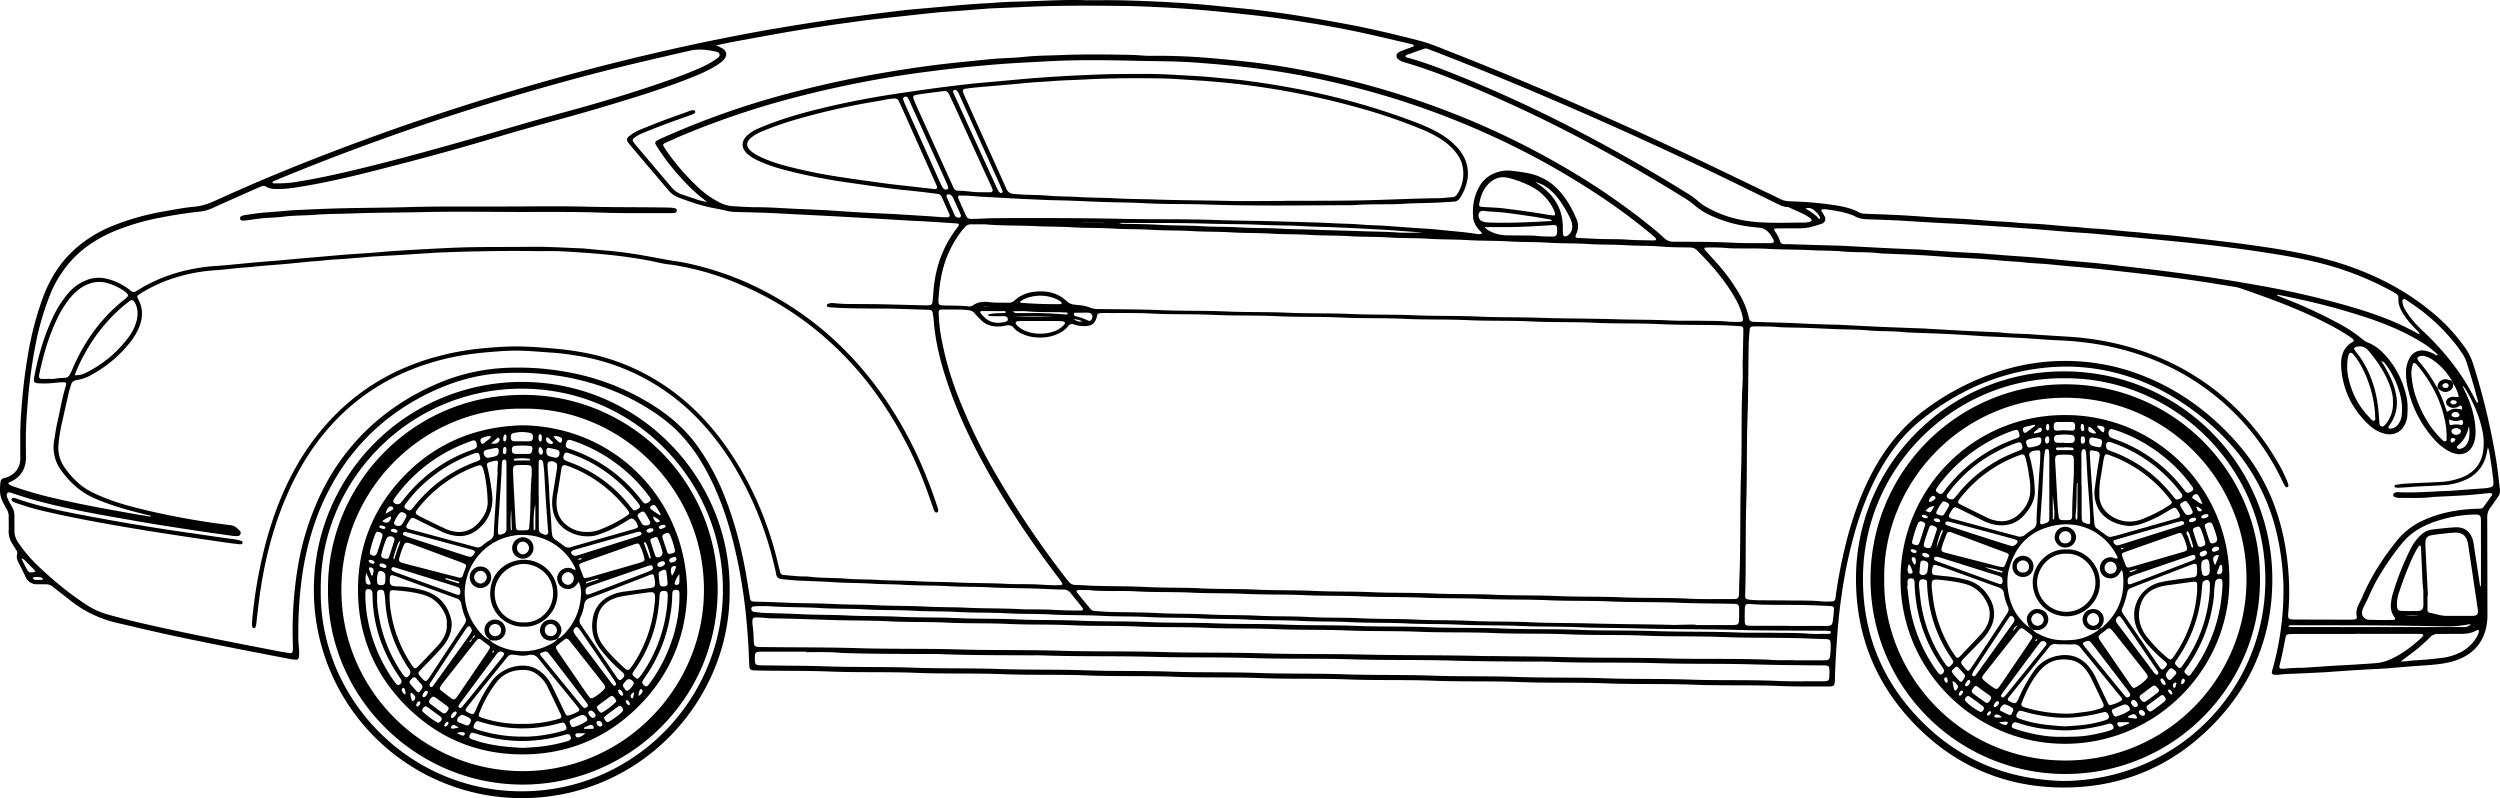 <svg xmlns="http://www.w3.org/2000/svg" viewBox="0 0 1886.57 602.3"><title>coupe_right</title><g id="Capa_2" data-name="Capa 2"><g id="Capa_1-2" data-name="Capa 1"><path d="M819.68.18c8.14,0,15.83-.12,23.5,0q14.87.3,29.73,1,15.08.72,30.15,1.88c8.91.69,17.81,1.66,26.72,2.54,7.15.71,14.32,1.34,21.45,2.23,9.51,1.19,19,2.45,28.49,4q18.46,3,36.84,6.42c18.86,3.56,37.52,8,56.09,12.84a154.5,154.5,0,0,1,16.72,6q53,20.64,105,43.57,42.42,18.57,84.29,38.35c17,8.09,34,16.33,51,24.51,4.61,2.22,9.25,4.38,13.82,6.69a16.21,16.21,0,0,0,6.9,1.69,279.57,279.57,0,0,1,33,2.75c6.8,1.07,13.57,2.34,19.72,5.69a9.21,9.21,0,0,0,4.16.94c9.26.37,18.53.68,27.79,1.17,7.82.41,15.63,1,23.44,1.57l1.43.1c8,.39,16,.7,24,1.19,7.18.44,14.34,1.1,21.52,1.6,5.1.35,10.21.44,15.31,1,6.67.69,13.4.79,20.1,1.27,6,.44,12.09,1.07,18.14,1.57,4.14.35,8.29.46,12.43,1,5.55.67,11.16.79,16.73,1.25s11.14,1.07,16.7,1.6c3.82.36,7.65.56,11.47,1,7.93.91,15.91,1.4,23.86,2.24,10,1.06,20,2.27,30,3.46,8.4,1,16.82,2,25.21,3.15,23,3.18,45.88,6.68,68.13,13.46,25.82,7.87,49.65,19.59,70.64,36.75a136.46,136.46,0,0,1,26.18,27.9,45.51,45.51,0,0,1,6.09,12.44,526.72,526.72,0,0,1,17.2,71.8c1.2,7.41,1.92,14.9,2.89,22.35a7.91,7.91,0,0,1-1.5,5.88c-1.88,2.59-3.63,5.27-5.57,7.81a11.8,11.8,0,0,0-2.52,7.55c.1,24.48.1,49,.17,73.43a40.86,40.86,0,0,1-2.24,14.14c-3.93,11-12.08,17.37-22.88,20.82a75,75,0,0,1-15.07,2.74c-5.4.57-10.84.82-16.26,1.25-6.21.49-12.42,1-18.63,1.54-.48,0-1,.1-1.43.13-7.5.41-15,.76-22.51,1.23s-15,1-22.47,1.55l-1,.08c-8.3.4-16.61.81-24.91,1.18a76.76,76.76,0,0,0-9.09.57,21.37,21.37,0,0,1-4.31.13,1.75,1.75,0,0,1-1.86-2.2,30.26,30.26,0,0,1,.85-3.24,218.92,218.92,0,0,0,7.79-64.53c-1.12-21.39-4.72-42.25-13.26-62.07a151,151,0,0,0-29.55-45.11,192.59,192.59,0,0,0-43.15-34.11,158.75,158.75,0,0,0-55.79-19.64,151.47,151.47,0,0,0-35.91-1,170.12,170.12,0,0,0-69.49,21.86,192.44,192.44,0,0,0-27.27,18.7c-10.92,8.92-19.57,19.76-26.88,31.69-9.68,15.8-16.43,32.87-21.66,50.59a351,351,0,0,0-10.29,48.29q-2.28,15.42-3.37,31c-.81,11.32-1.61,22.64-1.79,34a13.53,13.53,0,0,1-.14,1.91c-.27,1.79-1,2.48-2.84,2.65-1.11.1-2.23.08-3.35.07-11.52-.08-23,.15-34.55-.35-21.91-.94-43.84-.13-65.73-1s-43.83-.13-65.72-1-43.52-.12-65.25-1-43.51-.12-65.24-1-43.52-.12-65.25-1c-21.91-.84-43.83-.12-65.72-1-21.59-.84-43.2-.12-64.77-1-21.91-.85-43.83-.1-65.72-1-21.11-.83-42.24-.1-63.33-.94-21.75-.85-43.51-.13-65.24-1s-43.52-.12-65.25-1c-18.07-.7-36.14-.4-54.21-.75a41.16,41.16,0,0,1-4.3-.24,2.53,2.53,0,0,1-2.53-2.42c-.07-.48-.09-1-.12-1.44-.31-6.7-.48-13.42-1-20.12-.59-8.13-1.26-16.26-2.23-24.35q-2.26-19.07-6.39-37.83c-4.31-19.76-10.2-39-19.06-57.23-6.81-14-15.19-27-26.5-38a120,120,0,0,0-17.71-13.92c-20.62-13.54-43.2-22-67.48-26.27a206.26,206.26,0,0,0-45.88-2.55c-17.44.87-34.08,5.34-50,12.44a173.84,173.84,0,0,0-35.44,21A162.93,162.93,0,0,0,251,364.69c-11.4,20.14-18.37,41.8-22.18,64.55a280.41,280.41,0,0,0-3.15,29.07c-.48,7.68-.62,15.34-.54,23,0,2.72.27,5.43.45,8.14a24.17,24.17,0,0,1-.08,6.69,1.89,1.89,0,0,1-2,1.68,25.6,25.6,0,0,1-3.81-.37c-28.42-5.44-56.83-10.9-85.15-16.88C119.2,477.34,104,473.7,88.7,470.15a89,89,0,0,1-36-17.3c-4.12-3.3-8.36-6.45-12.45-9.79a8.51,8.51,0,0,0-5.67-2.15c-2.08,0-4.16-.06-6.24,0a9.13,9.13,0,0,1-9.12-5.75c-1.7-3.62-3.49-7.19-5.3-10.76-1-1.91-1.62-3.84-1-6a4.17,4.17,0,0,0-.83-3.6c-1-1.61-2.09-3.22-3.06-4.88a17,17,0,0,1-2.48-9.6c.14-3.36,0-6.72,0-10.08a10.55,10.55,0,0,0-1.69-6.38c-.26-.39-.48-.82-.72-1.24C.05,375.14-.39,373,.23,364.76c.16-2.16.84-3.64,3.2-4.07A13.75,13.75,0,0,0,7,359.36a14.18,14.18,0,0,0,8.25-12.08c.12-1.43.06-2.88.05-4.32,0-4.64,0-9.28,0-13.92,0-10.24.83-20.44,1.75-30.63s2.28-20.34,4-30.43a239.13,239.13,0,0,1,11.38-43.57c5.22-14,12.93-26.38,24.11-36.47a98.38,98.38,0,0,1,29.36-17.87,190.19,190.19,0,0,1,38.77-10.71c7.39-1.3,14.8-2.76,22.26-3.4,5.92-.51,11.09-2.53,16.37-4.93,29.69-13.55,59.84-26,90.36-37.59C281.16,103,308.88,93.11,336.86,84q50.86-16.58,102.56-30.35Q482.32,42.29,525.71,33c22.82-4.84,45.74-9.24,68.77-13,16.88-2.79,33.76-5.45,50.73-7.62C657.1,10.82,669,9.24,680.88,7.87c7.94-.91,15.91-1.5,23.87-2.21,9.7-.87,19.41-1.79,29.12-2.56,5.1-.4,10.21-.53,15.32-.94,6-.48,12.13-.8,18.19-.93C785,.84,802.54-.47,819.68.18ZM1851.22,289.31l-1-1.94a47.37,47.37,0,0,0-14.71-16,17.61,17.61,0,0,0-5.17-2.43,6.86,6.86,0,0,0-3.29-.36c-2.91.52-3.66,1.84-1.7,4.14a106,106,0,0,1,11.91,16.7c.71,1.25,1.54,2.42,2.31,3.62,1.26,2.92,2.59,5.81,3.74,8.76s2.13,5.94,3.19,9c5-2.76,5-2.76,11.39-1.76a7,7,0,0,0,0-1.38c-.12-.6-.19-1.27-.86-1.63-1.18,0-1.89,1-2.94,1.33-2.6.75-5,.64-7.11-1.33a3.39,3.39,0,0,1,.08-5.07,6.5,6.5,0,0,1,3.92-1.52c1.4-.14,2.8.56,4.48-.14A31.53,31.53,0,0,0,1851.22,289.31Zm-1317.74-137c-3.18-2.56-5.51-4.26-7.65-6.16a175.32,175.32,0,0,1-30-35.4c-.26-.4-.52-.8-.76-1.22-1-1.8-.84-2.61.86-3.53s3.14-1.58,4.75-2.29a618.7,618.7,0,0,1,93.09-32.88q35-9.35,70.7-15.53c20.17-3.49,40.4-6.43,60.77-8.42,3.82-.37,7.63-.81,11.44-1.19,5.41-.52,10.82-1.1,16.23-1.5,6.54-.48,13.12-.49,19.62-1.24,8.92-1,17.89-1,26.82-1.34,18.22-.8,36.47-.54,54.7-.17,4.79.1,9.56.77,14.37.7,15.52-.2,31,.47,46.47,1.8q14.34,1.25,28.61,2.89c11.76,1.35,23.45,3.13,35.08,5.25a630.18,630.18,0,0,1,105,28.53,603.56,603.56,0,0,1,100.85,47.87,515.08,515.08,0,0,1,55.48,37.82c5.4,4.26,10.8,8.52,15.83,13.23a9.53,9.53,0,0,0,6.84,2.9c15.36,0,30.71,0,46.06.77,8.14.39,16.31.23,24.47.31,1.28,0,2.56,0,3.84-.06s2.06-1.16,1.44-2.34c-2.53-4.78-5.41-9.16-11.64-9.36-1,0-1.91-.24-2.86-.33a100.11,100.11,0,0,1-32.32-8.5,53.94,53.94,0,0,1-13-8.14,55.65,55.65,0,0,0-7-5.08q-35.22-22-71.85-41.56c-16.66-8.89-33.5-17.41-50.61-25.39-12.32-5.75-24.7-11.36-37.25-16.61-14.91-6.24-29.91-12.22-45.33-17.09-2.44-.77-4.9-1.47-7.34-2.26a10.13,10.13,0,0,1-4.53-2.58,2.92,2.92,0,0,1,.2-4.28,11.75,11.75,0,0,1,2.92-1.58c2.52-1,5.1-1.88,7.64-2.85.65-.24,1.61-.25,1.47-1.48a13,13,0,0,0-1.73-.7c-11.37-2.65-22.72-5.39-34.12-7.9-14.67-3.23-29.45-6-44.29-8.34-9.16-1.47-18.33-2.84-27.52-4-9.51-1.23-19.05-2.23-28.59-3.23-8.9-.92-17.8-1.82-26.72-2.53-9.4-.75-18.81-1.39-28.23-1.85-9.9-.49-19.81-.92-29.72-1-24.47-.26-48.94-.39-73.4.81C763.77,5.71,755,6,746.2,6.41c-.48,0-1,.09-1.44.13-6.69.52-13.38,1.07-20.07,1.57-5.58.43-11.17.7-16.74,1.23-8,.76-15.89,1.66-23.83,2.54-12.23,1.37-24.48,2.58-36.67,4.22q-22.82,3.06-45.53,6.76c-15.93,2.63-31.79,5.64-47.68,8.53-4.49.82-9,1.83-13.81,2.84a48,48,0,0,1,5.08,2.53c2.81,1.84,3.31,4.73,1.33,7.46a14.8,14.8,0,0,1-3,3,56.39,56.39,0,0,1-5.21,3.43A119.51,119.51,0,0,1,523,58C501.6,66.7,479.55,73.35,457.5,80c-26.8,8.09-53.94,14.93-80.75,23Q342.06,113.39,307,122.54c-25.07,6.52-50.11,13.19-75.67,17.6-7.4,1.27-14.8,2.6-22.37,2.49-2.9,0-5.77-.18-8.31-1.82a3.34,3.34,0,0,0-3.21-.22c-.74.29-1.5.56-2.23.89-11.54,5.13-23.12,10.19-34.61,15.44a31.6,31.6,0,0,1-10.1,2.82c-9.23.93-18.39,2.39-27.5,4.12A181,181,0,0,0,86.64,174.3c-10.4,4.35-20,10-28.3,17.75a85.38,85.38,0,0,0-20.72,30.81,210.7,210.7,0,0,0-11.24,39.63A364.32,364.32,0,0,0,21.24,300c-.93,10.68-1.78,21.35-1.73,32.07q0,5.28.08,10.56c0,1,0,1.92,0,2.88-.12,8.09-3.62,14.09-10.94,17.75-.9.44-2.3.42-2.28,2a17.5,17.5,0,0,0,5.27,2.35,287.73,287.73,0,0,0,30.92,8.71c20.71,4.84,41.65,8.51,62.59,12.2,1.1.19,2.22.27,3.32.46s1.87.47,2.82.56,1.89.6,2.81-.24c-2.68-.65-5.32-1.27-8-1.95-12.1-3.1-24.08-6.52-35.51-11.65-10.23-4.6-18.13-11.94-24.54-20.92a29.06,29.06,0,0,1-5.18-22.32c.77-4.57,1.35-9.19,2.4-13.7,2.14-9.18,3.56-18.53,6.43-27.55.66-2.06.11-2.77-1.93-2.73a62.26,62.26,0,0,0-6.69.43,67.7,67.7,0,0,1-11,.38c-4.42-.12-5-.82-4.16-5.29,3-15.77,7.52-31.09,14.47-45.61a79.87,79.87,0,0,1,10.62-16.51,34.38,34.38,0,0,1,13.7-10.24A24.73,24.73,0,0,1,78.83,210a44.4,44.4,0,0,1,17.45,7.56,26.12,26.12,0,0,1,2.29,1.75,3.12,3.12,0,0,0,4.33.32c.52-.38,1.08-.7,1.62-1a120,120,0,0,1,23.85-11.18,136.52,136.52,0,0,1,35.69-6.82c4.62-.3,9.24-.79,13.85-1.22,5.57-.51,11.13-1.08,16.7-1.57,4.94-.43,9.88-.77,14.82-1.2,6.52-.56,13-1.19,19.57-1.77,4.61-.41,9.23-.78,13.85-1.19,6.05-.52,12.09-1.11,18.15-1.58,5.89-.45,11.8-.76,17.7-1.19,6.69-.5,13.37-1.16,20.07-1.59q15.78-1,31.59-1.81c9.26-.45,18.53-.89,27.8-1,14.4-.21,28.8-.07,43.2-.26,12.65-.16,25.25.75,37.88,1.18.8,0,1.59.11,2.39.18,5.41.51,10.81,1.08,16.23,1.51,8.93.72,17.78,2,26.61,3.49,7.08,1.22,14.14,2.59,21.22,3.85,3.62.64,7.28,1.06,10.88,1.78a229.68,229.68,0,0,1,68.8,26.06c34,19.35,61.46,45.72,83.41,78a304.16,304.16,0,0,1,29.85,56.28c3.15,7.7,6,15.5,8.58,23.43.38,1.21,1,2.39.73,3.71a1.59,1.59,0,0,1-.86,1,1.57,1.57,0,0,1-1.29-.23,5.91,5.91,0,0,1-1.5-2.94c-1.49-4.22-2.95-8.46-4.48-12.67a302.19,302.19,0,0,0-36.15-70.19,249.69,249.69,0,0,0-51.91-54.87,235.67,235.67,0,0,0-50.63-30A209.7,209.7,0,0,0,508.37,200c-3.16-.48-6.37-.71-9.48-1.42-18.91-4.31-38.13-6.49-57.43-7.82-10.36-.71-20.74-1.52-31.15-1.25-2.72.07-5.44,0-8.16-.05-24.32-.29-48.62.22-72.92,1.2-.64,0-1.27.07-1.91.12-8.13.53-16.27,1.09-24.4,1.59-7.18.43-14.37.8-21.55,1.2-.48,0-.95.11-1.43.15-6.37.53-12.74,1.08-19.11,1.57-5.58.44-11.18.6-16.73,1.27-4,.49-8,.57-11.95,1-5.25.52-10.49,1.1-15.74,1.56-8.76.78-17.54,1.32-26.27,2.28-4,.43-8,.58-11.95,1-5.08.53-10.16,1.2-15.26,1.51a130.3,130.3,0,0,0-31.51,5.86,111.51,111.51,0,0,0-26,12.13c-2.06,1.3-2.25,1.83-1.12,3.88,4,7.35,3.54,14.73.25,22.14a46.42,46.42,0,0,1-5.63,9.47,94.54,94.54,0,0,1-29.72,25.36,29.71,29.71,0,0,1-9.35,3.65c-5.85,1-5.55,1.87-7,6.42-.3.91-.57,1.84-.78,2.77q-2.78,12.17-5.51,24.33a124.8,124.8,0,0,0-2.35,14.67,26,26,0,0,0,4.54,18.21c5.32,7.51,11.69,14,20,18.28,3.12,1.61,6.37,3,9.62,4.33,11.45,4.67,23.41,7.62,35.39,10.44a583.76,583.76,0,0,0,60.44,10.5c3.31.42,5.07,2.44,7,4.47,1.1,1.14,0,3.6-1.55,3.71a21.34,21.34,0,0,1-4.3-.19c-8.23-1.14-16.46-2.27-24.68-3.51-11.7-1.77-23.39-3.54-35.06-5.46-11.36-1.87-22.69-3.9-34-5.91-19.05-3.39-38-7.22-56.68-12.38-5.7-1.57-11.3-3.49-16.93-5.31-2.16-.69-3.1.49-2.81,2.42a11.61,11.61,0,0,0,1.07,3.15c.77,1.57,1.65,3.11,2.56,4.61a14.61,14.61,0,0,1,2.09,8.24c-.1,3.36.07,6.72,0,10.08a14.74,14.74,0,0,0,2.48,8.61,90.92,90.92,0,0,0,6.9,9.21c5.13,6.18,11.06,11.55,17,16.85a241.35,241.35,0,0,0,28.55,21.86,57.24,57.24,0,0,0,15.73,6.95c12.61,3.6,25.37,6.59,38.18,9.41,29.66,6.53,59.48,12.3,89.3,18.07,3.14.61,6.29,1.13,9.45,1.61,1.65.25,2.4-.37,2.48-2.07s.05-3.52,0-5.27a293.64,293.64,0,0,1,3.65-56.89,205.46,205.46,0,0,1,18.18-57.42,167.63,167.63,0,0,1,41.81-53.82,176.89,176.89,0,0,1,41.71-26.23,148.44,148.44,0,0,1,54.62-13.51,205.47,205.47,0,0,1,45.86,2.91,180.48,180.48,0,0,1,67.09,26c12.35,7.95,23.21,17.5,31.94,29.42a173.08,173.08,0,0,1,21,38.72c8.27,20.92,13.62,42.63,17.21,64.8.67,4.1,1.31,8.21,2,12.31a2.32,2.32,0,0,0,2.23,2.13c.79.08,1.59.12,2.39.13,7.51.17,15,.41,22.53.76,12,.54,24,.36,36,1,10.37.57,20.77.35,31.17.88,12.76.64,25.57.38,38.36,1.06,10.21.54,20.45.35,30.69.85,13.41.65,26.86.36,40.28,1.08,8,.42,16,0,24,.46,6.23.36,12.46.53,18.69.61,1.12,0,2.24,0,3.36,0,.65,0,1.36-.19,1.49-.92a1.9,1.9,0,0,0-.44-1.3c-3-3.75-6.07-7.44-9-11.2a6.46,6.46,0,0,0-5.45-2.43c-6.07-.06-12.14-.42-18.21-.66-12.3-.5-24.62-.31-36.92-1-10.37-.59-20.78-.28-31.17-.88-11.49-.67-23-.35-34.52-1.08-7.81-.49-15.65-.33-23.49-.83-9.72-.61-19.49-.46-29.23-1.12-8.93-.61-17.89-.79-26.83-1.25-3.51-.18-7-.57-10.51-.88-.64-.06-1.27-.16-1.9-.26a4.12,4.12,0,0,1-3.86-3.63c-.41-2.36-1-4.7-1.54-7a259.43,259.43,0,0,0-28.67-71.95,201.33,201.33,0,0,0-26.83-36.15,161.78,161.78,0,0,0-52.69-37.78,159.84,159.84,0,0,0-41.3-12.14c-5.85-.89-11.7-1.74-17.61-2.13-7.49-.49-15-1.2-22.47-1.47a176.66,176.66,0,0,0-19.65.55c-6.7.5-13.37,1.08-20,2A186.31,186.31,0,0,0,305.41,281a160.51,160.51,0,0,0-55.35,39.7c-13.9,15.3-24.6,32.69-32.93,51.55-11.67,26.41-18.33,54.16-21.9,82.72-.67,5.4-1.24,10.8-1.89,16.2a6.82,6.82,0,0,1-.68,2.25,1.39,1.39,0,0,1-1.16.58c-.39,0-1-.46-1.05-.79a16.18,16.18,0,0,1-.26-3.8c.27-3.5.6-7,1.05-10.5a356.86,356.86,0,0,1,10.13-52.23c5.28-18.69,12.12-36.74,21.69-53.7a183,183,0,0,1,31.86-41.86c20.63-20.06,45-33.63,72.58-41.41a204.42,204.42,0,0,1,36.24-6.82c8.28-.79,16.56-1.41,24.87-1.46,9.44-.06,18.84.72,28.24,1.5a225,225,0,0,1,28,4,161,161,0,0,1,49.35,19.39c21.64,12.91,39.3,30.15,53.73,50.67,19,27,31.81,56.85,39.35,89,.44,1.87.92,3.73,1.4,5.58a2.78,2.78,0,0,0,2.67,2.33c3.82.32,7.63.73,11.46,1,2.87.19,5.78,0,8.63.35,8.91,1.11,17.88.65,26.82,1.42,7.94.69,16,.46,24,.95,9.88.59,19.81.42,29.72,1,9.57.58,19.17.41,28.77.88,12.93.64,25.89.39,38.84,1.09,7.34.39,14.72.07,22.07.41,5.43.25,10.85.69,16.29.62a19.57,19.57,0,0,0,2.87-.14,1,1,0,0,0,.73-1.44,34.22,34.22,0,0,0-2.44-3.54,734.3,734.3,0,0,1-43.45-63.28c-15.9-26.17-30-53.22-40-82.25-5.6-16.23-9.91-32.75-11.12-50a46.49,46.49,0,0,0-.79-5.21,2.24,2.24,0,0,0-2-1.85,15.22,15.22,0,0,0-1.91-.16c-8.79-.28-17.57-.58-26.36-.8-4.64-.12-9.28-.07-13.92-.11-10.72-.1-21.43-.08-32.13-.87a23.54,23.54,0,0,1-2.37-.27,1.16,1.16,0,0,1-1-.94,1.26,1.26,0,0,1,.85-1.51c2-.82,4.13-.56,6.17-.33a117.87,117.87,0,0,0,12.46.49c7,.05,14.08.05,21.12.19,10.55.22,21.1.53,31.65.8,1.27,0,2.56.05,3.84,0,2.84-.12,3.37-.62,3.63-3.33s.49-5.41.71-8.12c1.41-17.33,7.07-33.06,17.7-46.91.19-.26.39-.51.57-.77s.37-.52.54-.8c.66-1,.26-1.76-1.09-1.85-10.05-.64-20.09-1.39-30.15-1.85-11-.52-22-1.3-33-1.9-11.49-.63-23-1.33-34.47-1.92-12.45-.64-24.9-1.23-37.35-1.92-10.54-.59-21.09-.74-31.64-1.06a31.83,31.83,0,0,1-6.66-.74c-3.1-.76-6.24-1.39-9.38-2-9.5-1.68-18.57-4.78-27.55-8.19a18.7,18.7,0,0,1-7.71-5.55c-8-9.54-16.13-19-24.18-28.57-2-2.32-3.94-4.63-5.79-7-1.75-2.26-1.57-3.56.62-5.28A31.46,31.46,0,0,1,482.71,98c5.94-2.37,11.85-4.82,17.83-7.08,6.44-2.42,12.94-4.67,19.42-7a7,7,0,0,1,3.71-.73,1.49,1.49,0,0,1,.93.92,1.44,1.44,0,0,1-.34,1.26,7.9,7.9,0,0,1-2.1,1.09q-4.73,1.74-9.48,3.41c-9.36,3.29-18.64,6.78-27.79,10.62a23,23,0,0,0-6.6,3.84,1.73,1.73,0,0,0-.47,2.52,36.06,36.06,0,0,0,2.31,3.06q13.33,15.75,26.69,31.48a17.45,17.45,0,0,0,7.82,5.35c3.18,1.08,6.36,2.16,9.55,3.21A44.66,44.66,0,0,0,533.48,152.35Zm781.57,119.73h.08q.24-11.5.46-23c0-2.3-.4-2.78-2.76-2.92-4.62-.26-9.25-.58-13.88-.69-15.83-.35-31.66-.13-47.49-.87-16.13-.75-32.29-.22-48.44-1-15.81-.73-31.65-.21-47.49-1s-31.65-.21-47.48-.95-32-.23-48-1-32-.22-48-1-32-.22-48-1-32-.21-48-1c-15.64-.73-31.33-.18-47-1-12-.6-24-.31-36-.4a25.05,25.05,0,0,0-3.35.16,2.06,2.06,0,0,0-1.73,1.47c-.2.6-.25,1.25-.43,1.86-1.4,4.49-3.65,6.16-8.41,6.35a22.9,22.9,0,0,1-8.51-1.15,3.67,3.67,0,0,0-4.63,1.27c-3.11,3.91-7.42,6-12.08,7.4a34.06,34.06,0,0,1-11.41,1.07,29.57,29.57,0,0,1-14.88-4.8c-2-1.29-3.2-4-5.58-4.31s-4.72.68-7.1.82c-5.62.32-10.82-.79-14.89-5.1-1.43-1.51-3-2.93-4.28-4.54a6.94,6.94,0,0,0-4.88-2.61c-6.7-.85-13.42-.41-20.13-.52-2,0-2.49.61-2.42,2.68a128.06,128.06,0,0,0,1.73,17.16,239.69,239.69,0,0,0,12.23,43.84,416.86,416.86,0,0,0,28.87,60,705.27,705.27,0,0,0,53.88,79.92c.39.51.8,1,1.18,1.51a6.45,6.45,0,0,0,5.32,2.72c5.27.16,10.54.58,15.81.71,12.63.32,25.26.22,37.89.87,13.73.7,27.49.29,41.24,1s27.5.27,41.25.94c14.69.71,29.41.28,44.12,1,14.37.69,28.78.28,43.17.94,15.49.71,31,.27,46.52,1,15.17.7,30.38.25,45.57.94,16.13.73,32.29.26,48.44,1,16,.7,32,.25,48,.95,16.77.73,33.58.13,50.36,1,10.86.55,21.76.26,32.63.33,1.12,0,2.24,0,3.35-.13a2.4,2.4,0,0,0,2.25-2.14,10.93,10.93,0,0,0,.2-1.9c0-7.2.42-14.38.59-21.57.54-23.67.11-47.34.94-71,.74-21.41-.06-42.86,1-64.28C1315.32,284.9,1315.05,278.48,1315.05,272.08Zm403.6-49.74c-.06.25-.12.49-.19.74,1.17.46,2.34.93,3.52,1.38A360.15,360.15,0,0,1,1764.7,244a109.82,109.82,0,0,1,18.37,12.18,13.12,13.12,0,0,0,3.67,2.23,33.6,33.6,0,0,1,12.1,8.44c8.68,9,14.09,19.69,17,31.75,1.23,5.05,1.12,10.16.8,15.27a16.85,16.85,0,0,1-1.83,6.43c-3,6-8.74,8.59-15.22,7a27,27,0,0,1-12-6.75c-12.33-11.52-19.44-25.77-20.8-42.53-.62-7.78.63-15.47,8.59-19.92,1.06-.59,1.06-1.56.09-2.34s-1.78-1.34-2.71-2a176.82,176.82,0,0,0-16.62-9.59c-21.1-10.91-43.32-19-65.73-26.72a27.09,27.09,0,0,0-4.18-1c-4.57-.76-9.16-1.41-13.73-2.18-14.82-2.51-29.72-4.4-44.62-6.29-14-1.76-27.94-3.23-41.92-4.79-3.81-.43-7.63-.76-11.45-1.11-4.77-.43-9.55-.82-14.33-1.26-5.56-.52-11.12-1.12-16.7-1.59s-11.18-.6-16.72-1.29c-4.46-.57-8.94-.57-13.39-1-6.05-.55-12.1-1.12-18.15-1.52-7.5-.5-15-.83-22.51-1.24-.48,0-1-.08-1.43-.12-7.33-.51-14.66-1.12-22-1.51-9.58-.51-19.16-.84-28.75-1.24-.48,0-1,0-1.43-.08-9.54-1.25-19.17-.6-28.74-1.48-7.46-.69-15-.49-22.51-.9-11.33-.61-22.7-.44-34-1.06-7.82-.43-15.67-.23-23.51-.34a65.11,65.11,0,0,1-6.71-.25,134.14,134.14,0,0,0-16.77-.35c-.24,0-.48.35-.7.53-.13.74.38,1.17.79,1.63,2.9,3.2,5.82,6.38,8.7,9.6A140.82,140.82,0,0,1,1310.88,219c3.87,6.29,7.16,12.86,8.69,20.18a10.7,10.7,0,0,0,.55,1.83,2.57,2.57,0,0,0,2.1,1.75,23.78,23.78,0,0,0,2.39.17c11.18.36,22.38.58,33.56,1.11,9.58.45,19.16.86,28.76,1,.48,0,1,.05,1.43.08,10.54.52,21.07,1.1,31.61,1.56,10.86.47,21.73.83,32.59,1.24.48,0,1,.07,1.44.1,9.09.52,18.18,1.09,27.28,1.55s18.21.82,27.31,1.23a3.88,3.88,0,0,1,.48,0c7.61,1.13,15.31.89,23,1.44,10.36.75,20.74,1.29,31.1,2a199.24,199.24,0,0,1,20,2.36,203.78,203.78,0,0,1,50,14.79,185.19,185.19,0,0,1,84,74.67,117.34,117.34,0,0,1,8.78,17.05,18.7,18.7,0,0,1,1,3.19,1.56,1.56,0,0,1-.6,1.2,1.19,1.19,0,0,1-1.71-.25,29.93,29.93,0,0,1-2.08-3.76,182.45,182.45,0,0,0-105.5-95c-20.68-7.27-42.06-10.81-63.92-11.69-1.76-.07-3.52-.15-5.27-.26-7.82-.51-15.62-1.11-23.44-1.54-8.94-.49-17.88-.84-26.83-1.25-.32,0-.63,0-1-.07-8.3-.52-16.58-1.13-24.88-1.53-10.7-.51-21.41-.85-32.11-1.27-.48,0-1,0-1.44-.09-9.38-1.14-18.84-.61-28.25-1.46-6.83-.61-13.74-.64-20.6-.84-11.35-.34-22.68-1.08-34-1.26-5-.08-9.93-.12-14.86-.53-5.6-.46-11.19-.34-16.78-.39-2.49,0-3.21.7-3.4,3-.29,3.51-.59,7-.66,10.53-.39,18.71-.28,37.42-.91,56.13-.73,21.25-.27,42.53-.93,63.8-.73,23.34-.07,46.71-.85,70-.05,1.55.55,2.34,2.22,2.6a44.52,44.52,0,0,0,6.2.57c8.15.11,16.31.08,24.47.2,8.47.13,17-.13,25.42.71a50.74,50.74,0,0,0,7.19,0,2.47,2.47,0,0,0,2.63-2.3c.17-.78.2-1.58.32-2.37a384.33,384.33,0,0,1,7.59-39.07c5.13-20.24,12-39.79,22.31-58,9.67-17.07,22.07-31.69,37.94-43.35a191,191,0,0,1,53.86-28,160.93,160.93,0,0,1,99.54-1c32.68,10.55,59.82,29.56,82.22,55.26,18.26,20.94,29.47,45.51,34.86,72.74a202.31,202.31,0,0,1,3.15,23.27,180.41,180.41,0,0,1,0,30.66c-.48,5.45-.32,5.79,5.14,5.81q20.4.09,40.79.12a37.6,37.6,0,0,0,3.83-.13c1.4-.13,2.15-.9,1.87-2.22-.88-4.06.56-7.55,2.37-11,.52-1,1-2,1.47-3,6.61-15.77,15.75-30,26.43-43.27a54.83,54.83,0,0,1,20.41-15.56c12.14-5.51,25-7.83,38.16-8.46,1.27-.06,2.55-.06,3.83-.1a3.64,3.64,0,0,0,3-1.3c2.18-3,4.31-6,6.42-9a1,1,0,0,0-.77-1.41,13.54,13.54,0,0,0-1.91,0c-5.57.51-11.12,1.16-16.7,1.53-7.81.51-15.64.83-23.46,1.23-.64,0-1.29,0-1.92.11-8.12,1.1-16.29.66-24.44.69a9.72,9.72,0,0,1-4.23-.69c-.6-.27-1.12-.63-1.15-1.37a1.92,1.92,0,0,1,1.22-1.89,7.93,7.93,0,0,1,3.78-.3c12.81.51,25.57-.73,38.35-1.12.32,0,.64-.05,1-.07,8-.59,15.93-1.21,23.9-1.77a24.6,24.6,0,0,0,5.66-.92,2.19,2.19,0,0,0,1.68-2.09,19.69,19.69,0,0,0-.09-3.35c-.63-4.92-1.18-9.85-2-14.73-.53-3.11-.65-6.33-2.07-9.88-.43,2.06-.71,3.62-1.06,5.15a26.75,26.75,0,0,1-14.44,18.72,46.33,46.33,0,0,1-18,4.69c-7.17.51-14.36.76-21.54,1.13-1.12.06-2.23.22-3.35.29-3,.19-6.06.39-9.09.53a9.53,9.53,0,0,1-2.37-.27c-.23-.05-.46-.41-.58-.68a.81.81,0,0,1,.56-1.12,63.61,63.61,0,0,1,7.1-1c8.62-.48,17.25-.8,25.87-1.26a52.52,52.52,0,0,0,18.21-3.81c8.41-3.64,13.65-9.95,15.06-19a44.65,44.65,0,0,0-.28-14.81,93,93,0,0,0-7.92-23.08,83.57,83.57,0,0,0-6.57-11.68c-.24.3-.44.46-.41.53.63,1.46,1.28,2.92,2,4.36,4.1,8.77,7,17.86,7.48,27.6.22,4.69-.2,9.3-2.67,13.44a10.65,10.65,0,0,1-11.41,5.27,20,20,0,0,1-7.56-2.92,43.71,43.71,0,0,1-9.48-8,85,85,0,0,1-19.64-37.42,52.21,52.21,0,0,1-1.69-11.85,23.86,23.86,0,0,1,2.41-11.63c2.67-5.11,7.14-7.1,12.81-5.9a24.1,24.1,0,0,1,6.64,2.68c.55.31,1.09,1.22,2.14.25a62.86,62.86,0,0,0-12.11-9.4c-12.17-7.54-25.25-13.1-38.74-17.75a498,498,0,0,0-56.44-15.38C1727.69,224.2,1723.17,223.29,1718.65,222.34Zm-974.35-53c-4.9,0-8.25,0-11.61,0a5.43,5.43,0,0,0-4.28,1.81c-.75.82-1.55,1.62-2.23,2.5A82.58,82.58,0,0,0,714,195.34c-3.79,10.16-5.22,20.74-5.84,31.47-.16,2.77.51,3.53,3.2,3.64,6.54.29,13.11,0,19.65.76a4.47,4.47,0,0,0,3.19-.79c3.78-2.62,8-3,12.42-2.42,4.78.63,9.58.32,14.37.48a6.31,6.31,0,0,0,4.75-1.87,25.73,25.73,0,0,1,14.73-6.41c9.11-1.11,17.56.55,24.48,7.08a9.36,9.36,0,0,0,5.48,2.56c4,.51,8,.56,11.75,2.18a18,18,0,0,0,7,1.2c15.51.23,31,.14,46.53.82,16.44.71,32.93.26,49.4,1,15.33.68,30.69.25,46,.93,16.29.72,32.61.25,48.92,1,15.65.7,31.33.25,47,.94,16.29.72,32.61.24,48.92,1,15.33.71,30.69.37,46,.91,19,.67,38,.47,57.08,1.09,13.9.45,27.81.22,41.72.93,7.34.37,14.71.1,22.07.23,7.19.13,14.39-.08,21.57.67a73,73,0,0,0,8.63.1c2,0,2.49-.67,2.18-2.75a29.62,29.62,0,0,0-.85-3.73,54.19,54.19,0,0,0-5.47-12.24c-7.63-13.09-17.48-24.41-28.13-35.09a7.53,7.53,0,0,0-5.57-2.26c-7.18-.14-14.34-.1-21.54-.71-8.74-.75-17.56-.45-26.35-1-9.73-.59-19.49-.31-29.24-.94-10-.64-20.13-.32-30.2-1-9.72-.64-19.48-.32-29.24-.94-10.36-.66-20.76-.33-31.15-1-9.73-.62-19.49-.33-29.24-1-10-.63-20.13-.32-30.2-1-9.72-.63-19.49-.33-29.24-.94-10.2-.64-20.45-.35-30.68-1-9.56-.6-19.17-.32-28.76-.92-10.2-.64-20.45-.35-30.67-1-9.57-.61-19.17-.32-28.76-.92-10.37-.64-20.77-.35-31.16-1-9.41-.59-18.85-.32-28.28-.9-10.52-.65-21.09-.37-31.64-1-9.24-.57-18.53-.41-27.8-.87C768.35,170.05,755.53,170.35,744.3,169.38Zm225.12-17.76c22.38-.06,44.76.09,67.15-.56,16.3-.48,32.59-1.22,48.9-1.42,3.51,0,7-.54,10.52-.79a4.44,4.44,0,0,0,3.55-2.11c5.58-8.13,6.52-20.25,1.18-28.62a38.29,38.29,0,0,0-7.5-8.67c-6.3-5.37-13.59-9-21.14-12.11a401.3,401.3,0,0,0-43.51-15A588.81,588.81,0,0,0,917.48,61.73c-4.46-.39-8.91-.74-13.38-1-9.09-.54-18.17-1.35-27.27-1.52-19.67-.37-39.33-.26-59,.81-8,.44-16,.53-23.94,1.21-4.79.41-9.58.55-14.36.94-5.89.48-11.77,1.08-17.65,1.6-8.44.75-16.88,1.45-25.31,2.22-2.71.24-5.4.58-8.09,1a1.85,1.85,0,0,0-1.7,2.72c.32.9.74,1.77,1.13,2.64,3.39,7.6,6.76,15.2,10.18,22.78,7.11,15.74,14.27,31.45,21.31,47.22a5.82,5.82,0,0,0,5.31,3.93c9.07,1,18.2.64,27.29,1.45,7.15.64,14.36.46,21.55.92,9.25.6,18.53.47,27.8,1,10,.59,20.13.53,30.19.89,17.26.62,34.53.6,51.79,1C938.7,151.94,954.06,151.62,969.42,151.62ZM1118.51,176c-1.21-1.34-2.2-2.37-3.11-3.46a14.82,14.82,0,0,1-3.69-8.19c-.72-8,.39-15.65,4.22-22.78a22.84,22.84,0,0,1,13.12-11.32,25.74,25.74,0,0,1,11.33-1.44c4.44.53,8.9,1.09,13.26,2a41.8,41.8,0,0,1,18.08,8.5c8.44,7,13.85,16.25,18.06,26.21a13.17,13.17,0,0,1-.17,10.75c-.13.29-.3.56-.41.86-.62,1.72-.25,2.31,1.69,2.41,5.9.3,11.81.63,17.72.81,6.39.21,12.82,0,19.19.47s12.46.42,18.69.6a19,19,0,0,0,2.39-.09.87.87,0,0,0,.68-1.38,31,31,0,0,0-2.41-2.32A441.7,441.7,0,0,0,1208,148.38a586.5,586.5,0,0,0-85.57-47.31,614.41,614.41,0,0,0-111.57-37.94,590.5,590.5,0,0,0-83.66-13.82c-4-.35-8-.77-11.94-1.07-7.33-.57-14.65-1.23-22-1.56-12.46-.56-24.94-.53-37.41-.83-22.05-.54-44.12-.77-66.19.46-11.33.64-22.66,1.12-34,2-7.33.56-14.65,1.23-22,1.9-11.14,1-22.23,2.45-33.33,3.84-15.39,1.94-30.7,4.4-45.93,7.27q-28.76,5.42-57.06,12.9A629.09,629.09,0,0,0,517,101.28c-4.87,2-9.68,4.19-14.5,6.35-2.46,1.11-2.53,1.55-1,4,.26.41.53.8.8,1.2A170,170,0,0,0,528,142.43a67.09,67.09,0,0,0,14.13,9.86,25.58,25.58,0,0,0,10.45,3.28c6.07.31,12.14.81,18.21.8,11.36,0,22.68,1,34,1.4,5.74.2,11.49.57,17.24.8.8,0,1.6.08,2.39.13,8,.52,16,1.11,23.92,1.55,8.62.48,17.25.83,25.87,1.24.32,0,.64,0,1,.06l27.27,1.71c2.71.17,5.42.44,8.13.61,1.59.1,3.18.13,4.78.09a1.36,1.36,0,0,0,1.19-1.72,4.86,4.86,0,0,0-.27-.92q-2.82-6.36-5.66-12.71a3.92,3.92,0,0,0-3.35-2.36c-4.6-.55-9.2-1.16-13.8-1.67-7.14-.8-14.31-1.42-21.44-2.34-10.46-1.35-20.9-2.89-31.34-4.38A411.92,411.92,0,0,1,591.33,128a111.17,111.17,0,0,1-19-6.68,33.61,33.61,0,0,1-8.14-5c-4.94-4.4-5.06-9.55-.35-14.1a26.56,26.56,0,0,1,3-2.38,32.37,32.37,0,0,1,6.37-3.31c15.21-6.48,31-11,47.06-14.89,18.34-4.42,36.86-8,55.52-10.81q13.5-2.05,27-3.9c9.19-1.23,18.38-2.4,27.59-3.43,7.78-.86,15.59-1.49,23.39-2.19,9.7-.88,19.4-1.84,29.12-2.56q15.3-1.14,30.63-1.85c9.42-.46,18.85-.9,28.28-1,14.71-.11,29.41-.39,44.13.53,10,.63,20.11,1,30.13,2,7.47.78,15,1.31,22.42,2.24q18.56,2.32,36.94,5.76a533,533,0,0,1,84.65,22.83c8.26,3,16.53,6,24.27,10.29a57.15,57.15,0,0,1,15.85,12.29c10.13,11.57,9.47,25.41,1.5,37.64a5.57,5.57,0,0,1-4.78,2.7c-4.15.17-8.29.57-12.44.74-8.79.35-17.58.4-26.37.91-12.28.7-24.63-.05-36.92,1-36.94.07-73.89.77-110.83-.5-15.66-.54-31.34-.11-47-1-9.57-.54-19.17-.54-28.76-.84-12.63-.39-25.24-1.15-37.87-1.37-8.31-.14-16.61-.68-24.92-1l-.48,0c-10.69-.59-21.38-1.16-32.07-1.77-2.23-.12-4.46-.42-6.69-.54-2.71-.14-5.43-.23-8.14-.24a1.31,1.31,0,0,0-1.29,2c1.57,3.68,3.2,7.33,4.85,11,2.08,4.6,2.1,4.67,7.16,4.6s9.9-.45,14.85-.5c10.24-.11,20.48-.11,30.72-.12,22.07,0,44.14.11,66.21.6,23.34.52,46.69,0,70,.86,17.26.62,34.54.59,51.8,1.19,12.63.44,25.27.59,37.87,1.28,6.39.36,12.8.36,19.17.87,6.06.5,12.13.7,18.2.93.47,0,1,.09,1.43.12q10.76.8,21.51,1.57c5.74.41,11.5.62,17.22,1.23,10.32,1.11,20.69,1.79,31,3.44A4.56,4.56,0,0,0,1118.51,176Zm235.17,322.14v.16h20.63c1.28,0,2.56,0,3.84-.08a2.71,2.71,0,0,0,2.72-2.28,45.35,45.35,0,0,0,.48-11.46,2.12,2.12,0,0,0-1.81-2,9.3,9.3,0,0,0-1.9-.22c-6.23-.09-12.46-.48-18.69-.64-20-.52-40-.14-60-.94-19.17-.76-38.37-.18-57.56-1s-38.37-.18-57.56-1-38.37-.18-57.56-1c-18.52-.76-37.09-.18-55.64-.95-18.2-.76-36.45-.2-54.68-1-17.88-.75-35.81-.18-53.72-1-17.56-.76-35.17-.16-52.76-1-16.92-.76-33.88-.19-50.84-.95-16.76-.75-33.57-.21-50.35-1-15.81-.73-31.66-.2-47.49-.95-15.48-.74-31-.22-46.52-1-14.2-.7-28.45-.2-42.68-.95-13.08-.7-26.21-.55-39.32-.89-16.62-.44-33.24-1.2-49.87-1.37-2.55,0-5.1-.39-7.65-.54-1.59-.09-3.19-.17-4.78-.11a2,2,0,0,0-2.13,2.12,15.6,15.6,0,0,0,.06,3.35,111.31,111.31,0,0,1,.89,12c.2,4.32.72,4.77,5.25,4.83,24.63.3,49.26.12,73.89.86,25.25.77,50.53.19,75.8.95,25.57.78,51.17.2,76.75,1,25.26.77,50.53.19,75.8.95,25.58.77,51.17.2,76.76,1,25.09.76,50.21.34,75.32.91,30.38.68,60.78.33,91.16,1.13,3.52.1,7,0,10.56.07,17.27.22,34.54.26,51.81.76,25.09.72,50.21.2,75.32.95,25.89.77,51.81-.11,77.71,1C1341.19,498.39,1347.44,498.16,1353.68,498.16ZM1825.5,252.07l.45-.62-4.63-4.79a60.74,60.74,0,0,1-8.23-10.59c-2-3.33-3.46-6.91-3.17-10.88a3.67,3.67,0,0,0-2.2-3.83c-1-.55-1.92-1.15-2.91-1.69A230.83,230.83,0,0,0,1769.29,204c-21.44-7.36-43.67-11-66-14.36-8.69-1.3-17.41-2.43-26.13-3.55-6.34-.82-12.69-1.52-19-2.2-7.3-.79-14.62-1.52-21.94-2.24Q1622.6,180.31,1609,179c-4.93-.47-9.87-.88-14.8-1.33-5.09-.47-10.18-1-15.27-1.42-5.9-.47-11.81-.77-17.7-1.24-10.35-.81-20.7-1.75-31-2.54-9.24-.71-18.49-1.31-27.74-1.92-10.37-.67-20.73-1.43-31.11-1.91-10.86-.51-21.7-1.19-32.55-1.89-9.57-.62-19.16-.91-28.75-1.22-3.73-.12-7.31-.52-10.6-2.47a18.15,18.15,0,0,0-3.13-1.22c-5.75-2.06-11.77-2.94-17.78-3.82a20.78,20.78,0,0,0-3.35-.07.89.89,0,0,0-.65,1.41,34.43,34.43,0,0,1,2.44,4.11,3.75,3.75,0,0,1-2.39,5.4c-2.85,1-5.77,1.83-8.71,2.58a33.75,33.75,0,0,1-8.57.84q-8.16,0-16.32.07c-2.38,0-2.71.58-1.46,2.43a23.58,23.58,0,0,1,3.53,6.78c.57,2.08,1.91,2.8,3.92,2.68.64,0,1.28,0,1.92,0l41.24,1.22,1.91.09c9.74.52,19.47,1.08,29.21,1.56,9.26.45,18.52.81,27.79,1.21.48,0,1,.09,1.43.12,7.5.52,15,1.07,22.48,1.54,7.34.45,14.68.81,22,1.21.63,0,1.27.13,1.91.18,6.37.51,12.73,1,19.11,1.52,5.89.45,11.8.75,17.69,1.26,8.92.77,17.82,1.69,26.72,2.51,8.28.76,16.57,1.37,24.83,2.24,10,1.05,20,2.34,30,3.46,12.38,1.39,24.73,3,37.08,4.72,16.8,2.28,33.52,5,50.19,7.94a656.75,656.75,0,0,1,74.7,17.4c16.09,4.87,31.86,10.6,46.59,18.88A17.22,17.22,0,0,0,1825.5,252.07ZM608.29,492.13v-.36H576.14c-1.12,0-2.25,0-3.36.06-2.35.2-3,.91-3.15,3.34,0,.64,0,1.28,0,1.92.06,4.5.42,4.88,4.94,5,16.47.28,32.94.21,49.41.78,21.89.75,43.8.2,65.71,1,21.57.76,43.17.22,64.76,1,21.89.75,43.8.19,65.71,1,21.41.76,42.85.21,64.28,1,21.89.76,43.8.19,65.71,1,21.57.76,43.18.21,64.77,1,21.89.76,43.8.2,65.71,1,21.57.76,43.17.2,64.76,1,21.89.76,43.81.19,65.71,1,21.57.76,43.17.21,64.76,1,21.89.76,43.81,0,65.71,1,10.86.48,21.75.19,32.63.24,1.12,0,2.25,0,3.36-.06,2.12-.17,2.74-.78,2.88-3a55.35,55.35,0,0,0,.09-5.76c-.09-2.36-.78-3-3.27-3.15-.48,0-1,0-1.44,0-17.75-.16-35.49-.26-53.24-.78-24-.7-48-.15-72-.91-26.53-.83-53.09.07-79.63-1.05-7.35-.31-14.72-.06-22.07-.14-17.91-.18-35.81-.22-53.72-.76-24.61-.74-49.25-.14-73.87-.93-25.89-.84-51.81-.16-77.71-1-24.77-.79-49.57-.24-74.35-.92-28-.76-56-.06-84-1.11-2.56-.1-5.12,0-7.68,0-22.22-.16-44.45,0-66.67-.88-6.39-.26-12.8-.07-19.2-.12-18.86-.14-37.73-.11-56.59-.82C626.21,491.86,617.24,492.13,608.29,492.13Zm671.15-20.81v.35h26.38c1,0,1.93,0,2.88,0,2.72-.19,3.46-.83,3.6-3.44.13-2.39.1-4.8.09-7.19,0-5.16-.19-5.3-5.43-5.4-13.26-.27-26.53-.21-39.79-.77-17.25-.74-34.53-.23-51.79-1-15.64-.7-31.32-.21-47-.92-16.44-.74-32.92-.25-49.38-1-14.85-.69-29.73-.24-44.59-.91-16-.72-32-.27-48-1-13.73-.65-27.48-.25-41.23-.89-15.32-.71-30.68-.29-46-1-13.08-.64-26.2-.25-39.31-.9-14.2-.7-28.45-.18-42.66-1-7-.42-14.07-.17-21.11-.28-4.47-.06-8.94-.09-13.41-.58a79,79,0,0,0-9.11-.09c-1,0-1.54.93-1,1.63q5.13,6.33,10.34,12.6a4.57,4.57,0,0,0,3.39,1.55c3.83.25,7.66.62,11.49.72,12.14.3,24.29.23,36.43.88,12.45.67,24.93.3,37.4,1s24.92.29,37.39.95c12.92.68,25.88.28,38.83,1s25.89.28,38.83.94c13.89.7,27.81.29,41.71,1s27.81.28,41.72,1c14.84.71,29.72.27,44.59,1,15.32.72,30.68.48,46,.91,21.09.59,42.2.55,63.3,1.14C1269.2,471.45,1274.32,471.32,1279.44,471.32ZM205.52,137.78c.93.89,2.1.52,3.15.56a84.49,84.49,0,0,0,17.17-1.44c14.37-2.34,28.57-5.48,42.71-8.87,26.9-6.46,53.58-13.75,80.2-21.28,26.3-7.45,52.48-15.34,78.85-22.54,25-6.81,49.83-14.19,74.3-22.74,9.51-3.32,19-6.8,28.12-11a62.85,62.85,0,0,0,10.82-6.17c1.12-.82,2.56-1.72,2.1-3.44-.39-1.42-1.8-1.73-3.06-2-6.28-1.25-12.51-2.16-19-.67-22.44,5.14-44.88,10.27-67.18,16-37.33,9.6-74.31,20.43-111,32.25-23.59,7.61-47,15.8-70.25,24.37Q240.08,122.76,208.17,136C207.22,136.43,206,136.47,205.52,137.78Zm499.87,4.93c1.39.09,2.09-.78,1.61-2.1-.38-1.05-.86-2.07-1.32-3.09Q694.36,112.11,683,86.69c-1.5-3.35-3-6.71-4.53-10.06a3.49,3.49,0,0,0-3.8-2.29c-1.43.15-2.87.24-4.29.47-2.52.42-5,1-7.54,1.39a529.25,529.25,0,0,0-64.5,14.66,235.76,235.76,0,0,0-23.93,8.57,30.5,30.5,0,0,0-7.8,4.66c-3.56,3-3.72,6.23-.43,9.4a20.52,20.52,0,0,0,4.21,3.14,73.15,73.15,0,0,0,6.91,3.33,125.84,125.84,0,0,0,17.78,5.76,361.71,361.71,0,0,0,35.68,7.35c12,1.9,24,3.54,36.05,5.19,6.33.86,12.69,1.51,19,2.24Q695.63,141.63,705.39,142.71ZM1060.53,42.36c.56,1.09,1.63,1.12,2.49,1.36,12,3.35,23.68,7.83,35.27,12.43a1010.24,1010.24,0,0,1,99.12,46.11q38.19,20.2,74.89,43a56.7,56.7,0,0,1,9.34,6.7,37.23,37.23,0,0,0,8,5.3c12.31,6.74,25.7,9.79,39.53,10.55,10.84.6,21.74.14,32.62.15a12.11,12.11,0,0,0,4.67-.95,1,1,0,0,0,.4-1.56,15.8,15.8,0,0,0-1.84-1.52c-4.64-3.21-10-4.92-15-7.45a3.17,3.17,0,0,0-1.39-.31c-2.84,0-5.23-1.31-7.68-2.5-18.83-9.18-37.59-18.5-56.53-27.47q-45.3-21.47-91.23-41.58c-34.59-15.12-69.39-29.7-104.56-43.42-3.42-1.33-6.87-2.62-10.31-3.91-1-.39-2.16-1-3.25-.61-3.79,1.26-7.54,2.64-11.3,4C1062.57,41.06,1061.26,41.2,1060.53,42.36ZM579.85,457.42c-2.4,0-4.8,0-7.2,0a36.06,36.06,0,0,0-4.29.25,1.68,1.68,0,0,0-1.35,1.74,2,2,0,0,0,1,2,3.73,3.73,0,0,0,1.37.38c2.71.29,5.41.7,8.12.78,8.94.29,17.89.43,26.84.91,11.49.61,23,.36,34.52.95,13.25.67,26.53.33,39.8,1,14.37.69,28.77.3,43.17,1,15.32.7,30.69.28,46,1,16,.71,32,.26,48,1,16.76.73,33.57.24,50.36,1s33.57.27,50.36.95c17.89.73,35.81.25,53.72,1,17.57.72,35.17.22,52.76.94,18.53.75,37.09.22,55.64,1s37.09.22,55.64,1c19.17.76,38.37.22,57.56,1,18.85.74,37.73.28,56.6.92,20.93.71,41.9.22,62.84,1.06,8.78.35,17.59.08,26.39.22,9,.14,17.9-.06,26.85.67,4.77.39,9.59.12,14.39.14.32,0,.64,0,1,0,.81-.07,1.69-.19,1.67-1.24,0-.77-.8-1-1.43-1-1.43-.09-2.87-.09-4.31-.11-21.91-.22-43.81,0-65.72-.64-24.29-.7-48.61-.36-72.91-1.08-15.82-.47-31.66-.31-47.48-1-13.74-.56-27.49-.24-41.25-.85-16-.7-32-.3-48-1.06-12.77-.6-25.57-.25-38.36-.86-14.69-.71-29.41-.3-44.12-1.05-12.13-.62-24.29-.24-36.44-.89-13.41-.71-26.85-.27-40.28-1-12-.65-24-.27-36-.91-12.92-.7-25.89-.28-38.84-1-11.64-.65-23.33-.27-35-.91-12.6-.7-25.25-.3-37.88-1-11.32-.64-22.68-.29-34-.92-12.28-.67-24.61-.3-36.91-1-11-.63-22.05-.29-33.08-.92-12-.67-24-.3-36-1-10.69-.64-21.41-.38-32.12-.89C607.67,458,593.74,458.46,579.85,457.42ZM35.91,285.92c1.44,0,2.89.08,4.32,0,1.59-.12,3.16-.49,4.76-.59,6.47-.4,6.49.56,9.72-6.95C63.58,257.73,76.26,239.92,94,225.9a17.61,17.61,0,0,0,2.14-1.9,1.56,1.56,0,0,0,0-2.18,9.27,9.27,0,0,0-1.72-1.65,41.24,41.24,0,0,0-12.36-6.24,22.67,22.67,0,0,0-13.23-.33c-6.55,2-11.59,6-15.84,11.14a78.7,78.7,0,0,0-10.5,17.14c-6,12.84-9.86,26.34-12.78,40.15a13.46,13.46,0,0,0-.28,1.89,1.85,1.85,0,0,0,1.69,2C32.71,286,34.31,285.92,35.91,285.92Zm1742,192.39v.1q-23.27,0-46.55,0c-1.43,0-2.87.06-4.3.21a2.45,2.45,0,0,0-2.29,2.12c-1.33,7.4-2.87,14.75-4.68,22.05-.29,1.21.65,2,2.09,1.89,2.87-.18,5.74-.45,8.61-.59,3-.15,6.08-.11,9.11-.29,8.29-.51,16.58-1.17,24.87-1.61,9.42-.49,18.83-1.05,28.23-1.78a33.17,33.17,0,0,0,11.46-3.17c8.25-3.77,15.35-9.18,22-15.2a21.65,21.65,0,0,0,2-2.1.94.94,0,0,0-.64-1.45c-1.43-.09-2.87-.17-4.31-.17ZM740.39,145.06c2.39,0,4.79.05,7.19,0a1.45,1.45,0,0,0,1.43-2,13,13,0,0,0-.68-1.8c-1.65-3.64-3.32-7.27-5-10.91q-9.47-20.73-18.93-41.47c-2.59-5.67-5.16-11.36-7.84-17-1.52-3.18-2.17-3.42-5.66-3-4.6.61-9.19,1.19-13.78,1.82q-3.33.46-6.62,1.09A1.66,1.66,0,0,0,689.21,74q1,2.72,2.14,5.34Q703.71,106.7,716.1,134q1.7,3.7,3.36,7.43a3.74,3.74,0,0,0,3.69,2.53C728.92,143.89,734.61,145.21,740.39,145.06ZM1832.18,449.57h-.34c0,3.51,0,7,0,10.53a2,2,0,0,0,1.46,2.2c4.37.92,8.62,2.45,13.15,2.46q9.11,0,18.22,0a17.12,17.12,0,0,0,2.86-.2,2.62,2.62,0,0,0,2.38-2.58,23.25,23.25,0,0,0-.35-3.8q-3.15-21.33-6.34-42.64c-.31-2.06-.58-4.12-1-6.15-1.16-5.21-4.23-7.57-9.56-7.47-.64,0-1.28.05-1.91.11-2.55.24-5.09.46-7.63.76s-5.4.59-8.06,1.08c-3.54.65-4.76,2.25-4.8,6,0,1.6.07,3.2.15,4.79Q1831.27,432.11,1832.18,449.57Zm39.39-7.09.51-.18c0-.48.11-.95.11-1.42q0-23.5,0-47a25,25,0,0,0-.11-2.87c-.22-1.81-1-2.53-2.78-2.68a31.38,31.38,0,0,0-3.36,0,98.77,98.77,0,0,0-26.36,4.62c-10.57,3.32-20,8.47-27.13,17.25a202.32,202.32,0,0,0-18.68,27.27c-3.82,6.69-6.52,13.9-10.13,20.66a14,14,0,0,0-1.08,3.17,5,5,0,0,0,1.46,4.83,5.31,5.31,0,0,0,3.89,1.58q4.56.12,9.12.15c3,0,6.07,0,9.11-.07,1.23,0,1.64-.9.89-1.94a13.93,13.93,0,0,1-2.83-9.45,39.34,39.34,0,0,1,1.37-8,205.31,205.31,0,0,1,13.8-34.72,35.85,35.85,0,0,1,7.83-10.24,14.33,14.33,0,0,1,8.11-3.83c5.71-.64,11.43-1.34,17.16-1.68,5.1-.31,9.46,1.35,12.16,6.08a16.61,16.61,0,0,1,1.89,5.41c.39,2.21.72,4.42,1,6.63Q1869.59,429.24,1871.57,442.48Zm-522.29,29.76v.11h26.38c1.28,0,2.56,0,3.84-.06,2.3-.16,3.17-.84,3.51-3.14.46-3.16.74-6.35,1-9.53a1.88,1.88,0,0,0-1.56-2.1,9.32,9.32,0,0,0-1.9-.24c-5.9-.24-11.8-.54-17.71-.68-14.22-.34-28.45.24-42.66-.81-2.39-.18-3.32.57-3.44,2.89-.14,2.87-.12,5.75-.11,8.63,0,4.7.18,4.89,4.83,4.91C1330.74,472.26,1340,472.24,1349.28,472.24ZM56.35,283.23c4.27-.2,5.64-.44,9.2-2.29a89.12,89.12,0,0,0,31.29-26.22,34.91,34.91,0,0,0,6.29-12.82c1.07-4.62,1.1-9.18-1.35-13.47-1.26-2.21-2.2-2.56-4.16-1.09-2.43,1.81-4.8,3.72-7.05,5.74a127.45,127.45,0,0,0-27,34.52A103.54,103.54,0,0,0,56.35,283.23ZM1173.52,161.65a16.4,16.4,0,0,0-2-5.29,38.21,38.21,0,0,0-15.83-15.53,78.32,78.32,0,0,0-16.49-6.35c-7.21-2-12.82.34-17.38,5.9-3.24,3.94-4.67,8.65-5.57,13.57-.26,1.47.2,2,1.77,2.13,5.55.5,11.13.48,16.69,1.17,10.76,1.34,21.5,2.78,32.18,4.64,1.88.33,3.79.53,5.69.71C1173.09,162.65,1173.44,162.25,1173.52,161.65Zm696.14,142.26c.6-1,.08-1.86-.16-2.76q-3.57-13.44-7.79-26.7a27.72,27.72,0,0,0-3.41-7.36c-1.36-2-2.69-4-4.13-5.89a142.71,142.71,0,0,0-30.61-29.54c-2.58-1.88-5.24-3.66-7.89-5.44-.66-.44-1.47-.85-2.21-.27s-.58,1.46-.48,2.24a13.67,13.67,0,0,0,1.74,5c.94,1.66,2,3.28,3.09,4.84a82.89,82.89,0,0,0,11.3,12.38c15.88,15.11,29.36,32,39.1,51.79C1868.54,302.83,1868.66,303.76,1869.66,303.91Zm-23.42,23.49c-.14-1.82-.18-3.91-.49-5.95-2.64-17.18-10.25-32.07-21.16-45.4a10.08,10.08,0,0,0-2.09-1.93,1,1,0,0,0-1.56.53,20.62,20.62,0,0,0-1.15,8.94,76.22,76.22,0,0,0,2.27,12.69,91.42,91.42,0,0,0,9.49,21.36,66.93,66.93,0,0,0,11,13.83c.77.75,1.62,1.88,2.8,1.49,1.37-.44.83-1.87.91-2.92C1846.29,329.24,1846.24,328.44,1846.24,327.4ZM1811.7,499.14c.79,0,1.58.06,2.36,0,2.7-.24,5.39-.64,8.09-.79q10.75-.6,21.42-2a42,42,0,0,0,13.61-4.32,30.06,30.06,0,0,0,10.1-8.64,21.56,21.56,0,0,0,3.31-6.34,1.83,1.83,0,0,0-.11-1.34.85.85,0,0,0-1.26-.19c-4.28,2.61-9,2.9-13.86,2.84-5.11-.07-10.22.06-15.32,0a8.09,8.09,0,0,0-6.38,2.64c-2.1,2.18-4.38,4.19-6.63,6.22C1822.29,491.45,1817,495,1811.7,499.14Zm17-49.42c.27-4-.56-8.27-.72-12.57-.28-7.8-.66-15.6-1-23.4a7.23,7.23,0,0,0-.37-1.85c0-.14-.67-.27-.77-.16a10.76,10.76,0,0,0-1.51,1.8,84,84,0,0,0-5.67,11.59c-3.13,7.16-5.84,14.49-8.29,21.91a27.37,27.37,0,0,0-1.52,10.35c.16,2.61,1,3.55,3.45,3.63,4.14.13,8.29.14,12.43,0,2.72-.09,3.76-1.13,4-3.82C1828.84,454.82,1828.71,452.42,1828.71,449.72ZM1805.82,303.8c.12-5.68-1.48-10.85-3.6-15.87-3.7-8.76-9.08-16.47-15.23-23.65a8.39,8.39,0,0,0-9.56-2.29,1.31,1.31,0,0,0-.69,1.95c1.79,2.45,3.74,4.78,5.38,7.32,7.2,11.23,11.07,23.63,12.54,36.81.4,3.65.61,7.31.89,11,.09,1.15.27,2.26,1.56,2.69s2.06-.52,2.83-1.31a12.28,12.28,0,0,0,1.23-1.47A24.05,24.05,0,0,0,1805.82,303.8Zm-13.46,9.46a89.36,89.36,0,0,0-9.58-35.31,53.29,53.29,0,0,0-6.48-10c-.7-.82-1.36-2-2.66-1.63S1772.35,268,1772,269a7.86,7.86,0,0,0-.38,1.87,42.69,42.69,0,0,0,.26,12.87c2.42,12,7.61,22.61,16.3,31.36,1,1,2,2.85,3.31,2.37C1793.25,316.84,1792.05,314.71,1792.36,313.26ZM1074.29,175.53c-10.52-.76-19.9-1.54-29.29-2.1q-18.66-1.1-37.33-1.9c-8.3-.35-16.61-.41-24.91-.91-10-.61-20.12-.45-30.19-.92-14.52-.67-29.07-.54-43.61-1-20-.58-40-.37-60-.47a8,8,0,0,0-4.47.63c1.31,0,1.92,0,2.52,0,9.42.2,18.84.25,28.27.82,10.36.63,20.76.37,31.14,1,9.4.58,18.84.33,28.27.89,10.68.64,21.4.41,32.1,1,9.08.54,18.2.49,27.31.85,12.45.48,24.91.74,37.37,1.18,7.18.25,14.37.24,21.56.74C1059.74,175.9,1066.46,175.53,1074.29,175.53Zm46.24-4.15a7.53,7.53,0,0,0,.72,1.05,14.15,14.15,0,0,0,1.54,1.13,27.39,27.39,0,0,0,13.61,4c4.94.17,9.89.09,14.83.17,2.87,0,5.76,0,8.6.3,3.19.35,6.37.41,9.56.48,5.15.1,5.85,0,5.66-6.1-.07-2.17-.8-2.68-3.06-2.55-11.3.62-22.59,1.5-33.92,1.49ZM1171,166.5a2.15,2.15,0,0,0-1.87-1c-4.56-.77-9.11-1.62-13.69-2.27-10.1-1.42-20.17-3.12-30.39-3.56-1.91-.08-3.81-.41-5.71-.53a3.11,3.11,0,0,0-3,1.24c-1.47,2.17-.2,5.85,2.3,6.72a18.67,18.67,0,0,0,5.66.85c15.33.5,30.62-.31,45.92-1.12C1170.45,166.84,1170.59,166.72,1171,166.5ZM715.63,141.75a8.45,8.45,0,0,0-.33-1.29c-.8-1.91-1.6-3.83-2.46-5.72Q706,119.67,699.19,104.6q-6.54-14.41-13.06-28.83a13.79,13.79,0,0,0-1.15-2.1,1.94,1.94,0,0,0-2.58-.46,1.54,1.54,0,0,0-.79,2c.5,1.35,1,2.7,1.6,4q4.29,9.63,8.63,19.25,8.8,19.71,17.63,39.4c.59,1.3,1.24,2.59,2,3.83a2.7,2.7,0,0,0,2.88,1.31A1.39,1.39,0,0,0,715.63,141.75Zm41.08,2.87c-.66-1.6-1.34-3.38-2.12-5.11q-6.3-14-12.63-28-9.06-20.1-18.13-40.2a13.3,13.3,0,0,0-1.74-2.83A1.81,1.81,0,0,0,719.9,68c-1,.42-.8,1.25-.48,2,.5,1.18,1.05,2.33,1.58,3.49l8.16,17.88q11.36,24.85,22.73,49.69a28.91,28.91,0,0,0,1.76,3.41,4.09,4.09,0,0,0,1.46,1.14,1.13,1.13,0,0,0,.91-.08C756.26,145.45,756.37,145.12,756.71,144.62Zm28.69,97.63H772c-1.28,0-2.56,0-3.84.13a1.66,1.66,0,0,0-1.59.88A1.52,1.52,0,0,0,767,245a24.13,24.13,0,0,0,2.08,2c8.11,6.44,23.92,6.43,32-.08a17.48,17.48,0,0,0,2.32-2.39,1.25,1.25,0,0,0-.71-1.92,30.42,30.42,0,0,0-3.81-.31C794.36,242.23,789.88,242.25,785.4,242.25ZM1864.53,471.11a7.17,7.17,0,0,0-1.39,0,83.25,83.25,0,0,1-17.62,1.58q-23.73-.48-47.46-.7c-13.12-.13-26.23-.1-39.34-.13l-28.3-.05a27.44,27.44,0,0,0-2.87.13c-.23,0-.43.35-.64.53.18.21.36.58.56.59,1.59.09,3.19.15,4.79.15l122.81,0c1.44,0,2.87,0,4.31,0A6.63,6.63,0,0,0,1864.53,471.11ZM1158.58,137.39c1.24.86,2.49,1.7,3.71,2.58,11.09,8,17.27,18.51,17.08,32.42a40.9,40.9,0,0,0,.09,4.29,1.83,1.83,0,0,0,2.84,1.44,7.53,7.53,0,0,0,4.16-6.52,15.09,15.09,0,0,0-1.79-7.36,93.77,93.77,0,0,0-7.54-12.74,42.71,42.71,0,0,0-7-7.87A26,26,0,0,0,1158.58,137.39ZM1797,272.52c.83,1.35,1.7,2.67,2.5,4,4.06,6.91,7.42,14.05,8.79,22.08a28.65,28.65,0,0,1-4.51,21.41c-.44.66-.88,1.32-1.28,2a.9.9,0,0,0,.75,1.39c2.86.25,4.9-1.17,6.53-3.27a13,13,0,0,0,2.62-7.08,44,44,0,0,0-.5-12.38,65.52,65.52,0,0,0-11.15-25.17C1799.85,274.27,1799,272.91,1797,272.52ZM769.44,227.93c.7.4.83.53,1,.54,9.72.88,19.46,1.06,29.21,1.06a2.46,2.46,0,0,0,.94-.11c.26-.11.57-.36.61-.6a1,1,0,0,0-.34-.8,16.38,16.38,0,0,0-5-2.86A29.64,29.64,0,0,0,778,224,19.17,19.17,0,0,0,769.44,227.93Zm-19.8,6.87v-.07c-3,0-6.08,0-9.11,0a.92.92,0,0,0-.61,1.46c.6.74,1.26,1.44,1.89,2.16,4.68,5.32,10.54,6.12,17.05,4.47,1-.27,1.77-.82,1.66-2a2.12,2.12,0,0,0-1.69-2.06,11.92,11.92,0,0,0-2.39-.17c-2.24,0-4.48,0-6.71,0-1.12,0-2.24-.06-3.35-.16a.91.91,0,0,1-.65-.53.83.83,0,0,1,.46-.69,25.79,25.79,0,0,1,3.76-.67c2.55-.18,5.11-.2,7.67-.35.54,0,1.44.09,1.31-.88,0-.24-.74-.54-1.14-.55C755.07,234.77,752.35,234.8,749.64,234.8Zm-34.32-88.12a1.23,1.23,0,0,0-1,1.77q3,7,6.12,13.92a3.12,3.12,0,0,0,2.59,1.85c1.55.22,2.56-.81,1.93-2.23-1.9-4.36-3.89-8.67-5.89-13a5.32,5.32,0,0,0-1.15-1.49A3.15,3.15,0,0,0,715.32,146.68ZM816.41,236h0c-1.73,0-3.47,0-5.19,0a1.35,1.35,0,0,0-.92.91c-.08.36.23.85.48,1.22a1.48,1.48,0,0,0,.79.49,49.57,49.57,0,0,1,9.82,3.38,1.78,1.78,0,0,0,2.37-1c1.36-2.27.41-4.65-2.15-5A39.18,39.18,0,0,0,816.41,236ZM1863.13,321.3a24.54,24.54,0,0,1-8.17,14.83c-.59.51-1.3,1.16-.67,2a2.14,2.14,0,0,0,2.22.53,6.82,6.82,0,0,0,4.7-3,12.19,12.19,0,0,0,2.12-5.78A31.38,31.38,0,0,0,1863.13,321.3ZM764.25,234.89a4.38,4.38,0,0,0,4,1.33c4.63.05,9.25,0,13.88,0,3.82.06,7.65.18,11.47.37,3.66.18,7.31.51,11,.75.47,0,1-.06,1.08-.61s-.38-.86-.86-.9c-1.43-.1-2.87-.16-4.3-.2-8.6-.2-17.22.11-25.81-.73C771.53,234.64,768.34,234.89,764.25,234.89ZM26.76,431.53c-.68-1.74-2.22-2.68-3.35-3.92s-2.22-2.26-3.32-3.4c-2-2.11-2-2.12-4-2.9,1.35,2.69,2.58,5.26,3.91,7.77C21.7,432.25,22.25,432.43,26.76,431.53ZM1848,316.55c.24,1.64.32,2.42.48,3.18s.65,1.2,1.33,1a16.66,16.66,0,0,1,7.5,0c.83.17,1.37-.8,1.31-2.12s-.71-2-1.71-1.62C1854.1,318.1,1851.35,317.87,1848,316.55Zm5.37,6.52c-1.93,0-3.48,1.15-3.48,2.49,0,1.11,1.42,2.3,3,2.54,1.84.26,3.87-.86,4.17-2.32S1855.54,323,1853.35,323.07Zm-490.86-165.7c2,1.22,3.33,2,4.6,2.9s2.72,2.13,4.06,3.23c.68.56.81,1.79,2,1.68.65-.05.31-1.51-.7-2.9a18.51,18.51,0,0,0-4-4A6.06,6.06,0,0,0,1362.49,157.37ZM794.45,239A278.37,278.37,0,0,0,765,239Zm1058.71,75.86.47,0c1.42-.11,2.45-.87,2.41-1.78a2.58,2.58,0,0,0-2.28-2.06,4.14,4.14,0,0,0-.93-.1,3.12,3.12,0,0,0-2.9,2c-.16,1,1.12,1.89,2.75,1.95ZM29.49,437.67c.63,0,1.43,0,2.22-.13a.88.88,0,0,0,.56-.62,1,1,0,0,0-.39-.77c-2.25-1.17-4.6-.84-6.95-.36-.09,0-.21.29-.18.4a1.84,1.84,0,0,0,.42.78C26.42,438,27.92,437.53,29.49,437.67ZM816.6,167.76v.14h16.49v-.14Zm1037.32,135.8c-.09-.29-.11-.71-.31-.83a4.47,4.47,0,0,0-1.68-.69c-1.11-.13-2.25-.06-2.79,1.18a1.06,1.06,0,0,0,.19.87,2.68,2.68,0,0,0,3,.91,3.24,3.24,0,0,0,1.22-.66A2.33,2.33,0,0,0,1853.92,303.56Zm-1,28a1.36,1.36,0,0,0-.2-.4c-.69-.65-2.62-.82-3-.19a2.64,2.64,0,0,0-.11,2.66.89.89,0,0,0,.78.33,3.83,3.83,0,0,0,2.51-2A1.33,1.33,0,0,0,1853,331.57Zm-37.87,132.8a49.14,49.14,0,0,0,10.5,0ZM810,240.78c3.33,1.94,3.33,1.93,6.74,1.84C814.63,241.31,812.7,241.16,810,240.78Zm-64.38-9.55v-.15h-3.13v.15Z"/><path d="M550.61,445.31c.9,82.89-66.83,157.09-157.26,157a157.05,157.05,0,1,1,1.09-314.1C483.84,288.66,551.46,362,550.61,445.31Zm-308.56,0c-1.08,81.1,65.87,151.73,151.48,151.83,84.62.1,152-69.07,152-152,0-81.58-66.14-151.74-151.72-151.84C307.64,293.22,240.87,364.35,242.05,445.34Z"/><path d="M1557.85,280.27a156.77,156.77,0,0,1,156.9,157.41c-.13,42.89-15.57,80-46,110.43-30.66,30.71-68.14,46.16-111.31,46.17s-80.79-15.61-111.24-46.38-45.72-68.16-45.61-111.56C1400.84,349.46,1472.26,279.76,1557.85,280.27Zm0,5.18c-82-.69-151.74,66.12-152,150.9-.13,42,14.66,78.2,44.27,108,29.38,29.6,65.37,43.91,106.85,45,85.9-.53,152.41-68.49,152.53-151.66C1709.66,349.73,1637.85,284.81,1557.87,285.45Z"/><path d="M1851.22,289.31c.25,3.05-1,5.16-4,6.16a5.7,5.7,0,0,1-4.58-.36,35.61,35.61,0,0,1-3.16-2.06c0-.48,0-.95,0-1.42,0-3.68,3.88-6.16,7.46-5.23,1.07.28,2.12.64,3.18,1Zm-5.78-.26a10.18,10.18,0,0,0-1.46.56,1.59,1.59,0,0,0,.3,2.94,4.21,4.21,0,0,0,1.4.21c1,0,1.89-.36,2.11-1.52S1847,289.12,1845.44,289.05Z"/><path d="M380,155.84c20.79,0,41.59-.42,62.36.12,20.94.55,41.88.27,62.81.7a23.58,23.58,0,0,1,4.26.5,1.77,1.77,0,0,1-.06,3.44,27,27,0,0,1-3.81.26c-17.43-.09-34.87.2-52.28-.41-23.18-.82-46.35-.38-69.53-.51-22.22-.12-44.46-.36-66.67.16-17.26.41-34.53.3-51.77,1-8.94.34-17.92.23-26.82.95-8.13.66-16.29.41-24.4,1.43-5.54.7-11.15.79-16.72,1.3-3.65.34-7.28,1-10.92,1.45a21.09,21.09,0,0,1-3.8.23,1.65,1.65,0,0,1-1.48-1.62,1.49,1.49,0,0,1,.78-1.61,7.53,7.53,0,0,1,2.22-.82c5.37-.78,10.72-1.71,16.15-2.08,6.37-.44,12.74-1,19.1-1.56.48,0,1-.1,1.43-.12,8-.36,16-.76,24-1.06,20.92-.81,41.87-.69,62.8-1.29C331.71,155.55,355.84,156,380,155.84Z"/><path d="M180.72,410.73c-3.71-.47-7.68-.91-11.63-1.49-26.08-3.81-52.17-7.62-78.15-12.12-18.27-3.17-36.5-6.52-54.57-10.69a194.22,194.22,0,0,1-23.52-6.64c-1.34-.49-2.78-.81-3.8-1.93a1,1,0,0,1-.26-1.3c.24-.36.67-.83,1-.83a6.89,6.89,0,0,1,2.32.42c19.68,6.91,40.13,10.65,60.55,14.46q21.67,4,43.45,7.5c13.88,2.23,27.8,4.15,41.71,6.18,6.8,1,13.61,1.9,20.4,2.91a24.27,24.27,0,0,1,4.16,1.09,1.46,1.46,0,0,1,.7,1.12,1.22,1.22,0,0,1-1.16,1.26C181.62,410.71,181.3,410.71,180.72,410.73Z"/><path d="M247.53,444.87C246.72,368.25,308.8,297.92,394.74,298A146.41,146.41,0,0,1,541.56,445.44c-.28,84-68.86,146.64-147.15,146.63C313,592.06,246.64,525,247.53,444.87Zm147.1-136.48c-72.48-1.2-136.76,58.63-137,136.36-.22,76.17,61.84,137.14,136.85,137.16,75.5,0,136.74-62.12,136.74-136.79C531.25,369,468.42,307.46,394.63,308.39Z"/><path d="M1705.44,436.93c.57,79.5-64.14,147.17-147,147.14a147,147,0,1,1,.28-294.07C1641.13,290.14,1705.89,357.42,1705.44,436.93Zm-283.55.63c-.87,71.1,57.36,136.49,136.95,136.35,76.33-.13,136.61-62.08,136.43-137.13a136.64,136.64,0,0,0-137.44-136.62C1478.86,300.59,1420.56,365.87,1421.89,437.56Z"/><path d="M518.6,447c-.83,32.12-12.38,61.47-36.28,85.57-24.18,24.37-53.82,36.65-87.91,36.71-33.93.05-63.47-12.14-87.64-36.23s-36.62-53.87-36.61-88c0-34,12.36-63.45,36.47-87.56s54-35.8,88.07-36.54C464.65,322.17,517.94,377.19,518.6,447ZM356.36,482.17a4.13,4.13,0,0,0-1.08.83c-.34.51-1.43.78-.69,1.73a13.62,13.62,0,0,0,1.22-1.31,6,6,0,0,0,.53-1.27,12.13,12.13,0,0,0,1.44-1.23,2.51,2.51,0,0,0,.63-1.22c.09-.52-.86-.15-1.35.72A12.77,12.77,0,0,0,356.36,482.17Zm64.28,0c3.41-1.38,5.62-4.18,7.84-6.88,6.43-7.81,9.5-16.92,10-26.95a20.88,20.88,0,0,0-1.73-9.3,30.81,30.81,0,0,1-2.41,3,7.78,7.78,0,0,1-7.45,2.28,8,8,0,0,1-6.15-9.8,8.26,8.26,0,0,1,10.59-5.58c1,.3,1.72,1.55,3.1.74-.25-.63-.43-1.24-.71-1.8a43.92,43.92,0,0,0-47.67-23.42c-31,6.16-46.35,42.77-26.43,69.44,2.75,3.69,5.74,7.3,10.17,9.24l-.06-.05a15.17,15.17,0,0,0,2.14,1.89,43.32,43.32,0,0,0,45.16.22,9.89,9.89,0,0,0,3.63-3.07Zm-26.43,64.1a92.05,92.05,0,0,0,24.92-3.08,27.09,27.09,0,0,0,3.65-1.14,1.36,1.36,0,0,0,.78-1.59,7.75,7.75,0,0,0-.62-1.81c-3.37-7.06-6.74-14.12-10.17-21.15a24.28,24.28,0,0,0-6-7.41,16.8,16.8,0,0,0-10.37-4.5c-8.78-.41-16.36,2.31-21.91,9.47a94.14,94.14,0,0,0-12.23,21.62c-1.59,3.82-1.53,4.09,2.51,5.32A91.54,91.54,0,0,0,394.21,546.28Zm48.3-144.86A25.56,25.56,0,0,0,453,399.55a102.82,102.82,0,0,0,17.95-9c4.77-2.93,4.87-3.08,1.29-7.43-11.59-14.1-25.72-24.73-42.9-31.16-.45-.17-.91-.29-1.36-.46-2.84-1.1-4-.22-4.35,2.4-.88,6-1.86,12-2.88,18a40.59,40.59,0,0,0-.76,9.52c.52,7.62,4.09,13.3,10.8,17A23,23,0,0,0,442.51,401.42Zm51.8,50.5c.09-4.74-.59-5.34-5.05-4.87l-.95.14c-4.11.57-8.24,1.08-12.34,1.75s-8.23,1.1-12.17,2.55c-6.63,2.45-11.29,6.95-12.71,13.87-1.55,7.53-1.12,14.9,3.81,21.51,4.63,6.2,10.14,11.51,15.74,16.75,2.95,2.76,3.68,2.67,6-.57A96.68,96.68,0,0,0,485,488.52,101.78,101.78,0,0,0,494.31,451.92ZM367.89,376.59c-.11-7.62-1.92-19.17-3.5-23.28-.79-2.07-1.61-2.57-3.62-1.94a54.43,54.43,0,0,0-5.4,2A100.28,100.28,0,0,0,316,383c-3.24,4.05-3.2,4.6,1.49,7q9.18,4.62,18.52,9a26.56,26.56,0,0,0,5.89,1.93,18.9,18.9,0,0,0,17.69-4.88C365.51,390.38,368.78,383.76,367.89,376.59Zm-30.75,94.33c.39-4.12-1.12-7.93-3.47-11.46a24.2,24.2,0,0,0-12.87-10.2c-8-2.57-16.23-3.31-24.5-3.91a2,2,0,0,0-2.2,2,24.86,24.86,0,0,0-.11,2.86,76.69,76.69,0,0,0,1.12,12.38,98,98,0,0,0,15.37,38.87,24,24,0,0,0,1.72,2.29,1.41,1.41,0,0,0,2.11.2,12.36,12.36,0,0,0,1.43-1.27c5.06-5.32,10.15-10.61,15.12-16a32.35,32.35,0,0,0,3.59-5.06A17.24,17.24,0,0,0,337.14,470.92Zm38.41-114.65h-.15c.09-1.76,0-3.54.28-5.27.57-4.26-.69-3.51-3.66-2.94a20.79,20.79,0,0,0-2.32.6c-2.2.72-2.58,1.27-2,3.51a158.9,158.9,0,0,1,3.67,21.25,28.34,28.34,0,0,1-8.13,23.66c-6.11,6.29-13.57,8.87-22.3,6.72a36.22,36.22,0,0,1-6.38-2.05c-6.38-3-12.75-6-19-9.22-5.08-2.67-4.86-2.48-7.7,2.13-1.58,2.58-2.26,3.87,1.82,4.91,11.46,2.94,22.85,6.14,34.28,9.23,4.93,1.33,9.89,2.6,14.82,4a5.1,5.1,0,0,0,5.3-1.13,32.56,32.56,0,0,1,5.42-3.95,6,6,0,0,0,3.16-5.46c.23-6.07.66-12.13,1.06-18.2Q374.6,370.15,375.55,356.27Zm-80,77.66c-.41.36-1,.62-1.06,1a17.66,17.66,0,0,0-.36,3.32c0,2.79.8,3.69,3.56,4.11a12.28,12.28,0,0,0,1.91.14,77.06,77.06,0,0,1,15.65,2,48.83,48.83,0,0,1,8.25,2.42c9.13,3.71,14.44,10.73,16.88,20.09a18.31,18.31,0,0,1,.08,8.07,27.37,27.37,0,0,1-6.3,12.73c-4.34,5.13-9.1,9.86-13.78,14.66-1.23,1.26-2.48,2.49-3.65,3.8s-1.24,2-.24,3.37c.28.38.6.74.92,1.1,3.76,4.25,4.12,4.28,7.15-.33Q337.19,491.2,349.89,472c.35-.53.68-1.08,1-1.61a4,4,0,0,0,.36-4.07,46.56,46.56,0,0,1-3.12-10.55,5.23,5.23,0,0,0-3.93-4.32c-4.38-1.5-8.7-3.17-13.05-4.76l-32.86-12C297.44,434.4,296.5,434.2,295.56,433.93ZM437.35,535.57a20.24,20.24,0,0,0-1.28-2c-3.2-4-6.44-7.95-9.67-11.92-6.57-8-13.23-16-19.67-24.19-2.11-2.67-4.26-4-7.75-3.14a21.41,21.41,0,0,1-9.05,0c-1.1-.19-2.22-.23-3.34-.31a4,4,0,0,0-3.39,1.45c-.63.73-1.24,1.47-1.84,2.21-5,6.21-10.08,12.42-15.09,18.64q-6.93,8.6-13.78,17.24c-1.81,2.3-1.58,3,1.07,4.28,3.43,1.66,3.87,1.52,5.44-1.87.47-1,.86-2.06,1.32-3.08a106.93,106.93,0,0,1,10.4-18.33,28.78,28.78,0,0,1,18.57-11.71c9.81-1.91,17.61,1.37,23.68,9a37.17,37.17,0,0,1,3.94,6.56c3,6,5.85,12.1,8.76,18.15.42.86.81,1.74,1.31,2.55a1.7,1.7,0,0,0,2,.88,30.55,30.55,0,0,0,7.46-3.18C436.84,536.57,437,536.07,437.35,535.57ZM346,435.8c1.69.31,2.62.1,3-1q1.38-3.57,2.62-7.19a1.52,1.52,0,0,0-.87-2c-1.16-.55-2.32-1.08-3.51-1.52q-17.72-6.6-35.45-13.17c-.89-.33-1.79-.67-2.7-1-2.68-.82-3.49-.55-4.54,1.89a63.76,63.76,0,0,0-2.63,7.19c-1.42,4.81-1.29,5,3.45,6.27q19.68,5.12,39.38,10.16C345.39,435.7,346,435.81,346,435.8Zm97.73-31.06A30,30,0,0,1,429,401a22.31,22.31,0,0,1-11.77-16,32.34,32.34,0,0,1-.09-11.44c1-6.47,2.08-12.93,3.08-19.39a14.9,14.9,0,0,0,.18-3.33,2.39,2.39,0,0,0-.9-1.58,5.17,5.17,0,0,0-5-.92c-1.69.69-1.29,2.41-1.26,3.79,0,2.23.25,4.46.41,6.69.12,1.75.32,3.5.42,5.25.42,7.33.67,14.67,1.28,22,.36,4.46.7,8.91.85,13.38.05,1.27.26,2.54.42,3.81a5.63,5.63,0,0,0,2.77,4.23,59,59,0,0,1,5.8,4.24,5.57,5.57,0,0,0,5.72,1.12c15.64-4.54,31.31-9,47-13.43a19.17,19.17,0,0,0,2.68-1,1.24,1.24,0,0,0,.76-1.57c-.81-2.09-1.67-4.33-3.8-5.3-1.83-.84-3.25.86-4.74,1.68-1.82,1-3.57,2.12-5.38,3.15a86.85,86.85,0,0,1-15.74,7A21.8,21.8,0,0,1,443.73,404.74ZM494.28,439c-.15-.9-.39-2.64-.75-4.36-.24-1.14-1-1.47-2.19-1.09-.92.28-1.82.63-2.71,1L469.38,442c-8.05,3.1-16.08,6.26-24.18,9.26-2.5.93-4,2.28-4.35,5.06A34,34,0,0,1,438,465.9a5.2,5.2,0,0,0,.54,5.83c.48.63.89,1.33,1.34,2l24.9,36.43c.45.66.89,1.33,1.39,2,1.07,1.33,2,1.39,3.19.24,2.33-2.27,2.34-3.35,0-5.49-.59-.54-1.25-1-1.84-1.54a110.2,110.2,0,0,1-15.23-16.56c-5.23-7.23-6.51-15.16-4.59-23.68,1.66-7.35,6.17-12.51,12.93-15.71a35.63,35.63,0,0,1,10.58-3c5.22-.7,10.44-1.38,15.67-2.1q2.61-.36,5.2-.85c1.62-.31,2.11-.94,2.22-2.61C494.29,440.52,494.28,440.2,494.28,439ZM342.55,527.89a4.81,4.81,0,0,0,1.31-.74,25.94,25.94,0,0,0,2-2.65q10.91-16.05,21.77-32.1c.36-.53.73-1.06,1.06-1.6,1.5-2.4,1.46-2.65-.65-4.29-1.14-.87-2.34-1.67-3.44-2.59-3.06-2.57-3.49-2.53-6.09.64-.31.37-.59.76-.88,1.13Q347.13,499,336.58,512.37c-1.38,1.75-2.76,3.51-4,5.35-1,1.38-.9,2.41.3,3.39,2.6,2.11,5.29,4.11,8,6.1A6.78,6.78,0,0,0,342.55,527.89ZM480.44,410.23c-.35.1-1.13.27-1.88.54q-18.48,6.51-37,13.06c-1.2.43-2.4.87-3.55,1.41a1.52,1.52,0,0,0-.8,2c.86,2.4,1.76,4.78,2.66,7.17.72,1.93,1,2.08,3.23,1.61.78-.17,1.56-.35,2.32-.57q18.15-5.22,36.28-10.46a25.21,25.21,0,0,0,3.58-1.33,1.82,1.82,0,0,0,1.07-2,41,41,0,0,0-3.9-10.74C482.19,410.38,481.57,410.09,480.44,410.23ZM427.6,481.81a7.81,7.81,0,0,0-1.55.75c-1.78,1.35-3.53,2.75-5.26,4.17-1.49,1.22-1.6,1.95-.56,3.71.48.83,1,1.61,1.59,2.4q8.26,12.07,16.53,24.15c1.81,2.64,3.61,5.28,5.49,7.87s2.53,2.61,5.17.92a40.08,40.08,0,0,0,5-3.71c3.31-2.93,3.35-3.67.64-7.11q-12-15.27-24.06-30.51a25.92,25.92,0,0,0-1.94-2.12A4.69,4.69,0,0,0,427.6,481.81ZM401.24,358.64V355c0-.32,0-.64,0-1-.15-2.22-.73-2.9-2.85-3-1.75-.12-3.51-.1-5.27-.08-6,.08-6.15.21-5.92,6.33.27,7.19.68,14.36,1.05,21.54.31,6.06.66,12.12,1,18.18a9.79,9.79,0,0,0,.17,1.43,2.06,2.06,0,0,0,2,1.79c2.07.07,4.15.05,6.21-.08a1.85,1.85,0,0,0,1.61-1.57,17.19,17.19,0,0,0,.29-2.38C400.63,383.6,400,370.94,401.24,358.64ZM491.06,377a7,7,0,0,0-1.65-3,117.79,117.79,0,0,0-19.06-20.1,119.51,119.51,0,0,0-37.75-21.22,18,18,0,0,0-2.77-.74,2.21,2.21,0,0,0-1.37.28c-1,.6-1.88,3.69-1.34,4.81a3.41,3.41,0,0,0,2.3,1.56,110.54,110.54,0,0,1,14.18,5.77,113.2,113.2,0,0,1,39.82,32.26,33.23,33.23,0,0,0,2.11,2.6,2.12,2.12,0,0,0,2.63.48,14.58,14.58,0,0,0,2.4-1.53C490.87,377.85,490.93,377.28,491.06,377Zm-131.21-40.9c0-.31,0-.64-.1-.95-.49-2.65-1.44-3.33-3.95-2.41-3.6,1.32-7.18,2.71-10.66,4.3a117.77,117.77,0,0,0-46.74,38,17,17,0,0,0-1.51,2.43,1.61,1.61,0,0,0,0,1.34,3.56,3.56,0,0,0,5.59.64c1-1.22,2-2.5,3-3.74a112.4,112.4,0,0,1,49.95-35.94,30.94,30.94,0,0,0,3.1-1.26A2.34,2.34,0,0,0,359.85,336.07Zm35.63,219.81a93.08,93.08,0,0,0,12.74-.9,113.68,113.68,0,0,0,16.38-3.41c3.19-.88,3.53-1.9,2-4.81a2.21,2.21,0,0,0-2.68-1.42c-1.24.31-2.49.6-3.72.93a102.1,102.1,0,0,1-53-.26l-6-1.66a2.19,2.19,0,0,0-2.77,1.26,15.92,15.92,0,0,0-.82,1.72c-.54,1.39-.24,2.15,1.05,2.69a22.27,22.27,0,0,0,2.25.8A112.41,112.41,0,0,0,395.48,555.88Zm117.22-103c0-1.92.11-3.84,0-5.74-.11-1.46-1.16-2.13-2.71-2.09a2.27,2.27,0,0,0-2.56,2.26,31.19,31.19,0,0,0-.18,3.35,94,94,0,0,1-1.48,13.81,112.46,112.46,0,0,1-18.55,45.85c-.72,1.06-1.48,2.1-2.12,3.2-.86,1.48-.39,2.67,1.45,4,1,.7,1.76.53,2.83-.78s2-2.53,2.86-3.85A116.25,116.25,0,0,0,507,483.33,104.31,104.31,0,0,0,512.7,452.84ZM362.35,345.7c-.71-4.38-1.51-4.51-4.82-3.39-.76.26-1.5.57-2.24.85A111.8,111.8,0,0,0,320,364.84a103.5,103.5,0,0,0-13.78,15.28c-1.66,2.23-1.33,3.22,1.12,4.46,1.79.91,2.44.8,3.74-.67.42-.48.8-1,1.2-1.49a104.34,104.34,0,0,1,46.24-33.76,30.73,30.73,0,0,0,3.08-1.28A1.54,1.54,0,0,0,362.35,345.7ZM503.86,451.17c0-1.32.06-2.12,0-2.92a2.25,2.25,0,0,0-2.48-2.32c-2.54-.12-3.52.66-3.64,3.24-.15,3.19-.44,6.36-.82,9.54a101.39,101.39,0,0,1-16.46,44.51c-.89,1.33-1.83,2.63-2.66,4s-.69,1.9.37,3a15.85,15.85,0,0,0,1.82,1.55,1.46,1.46,0,0,0,2.13-.25,38.07,38.07,0,0,0,2.37-3,110.65,110.65,0,0,0,19.38-57.31ZM427.52,341.48a2.07,2.07,0,0,0-1.71,1.16c-1.32,3.06-.86,4.19,2.29,5.47,1.33.54,2.69,1,4,1.53a102.5,102.5,0,0,1,42.06,30.68c1,1.24,1.95,2.52,3,3.74s1.69,1.42,3.3.55c3-1.64,3.24-2.29,1.1-5a114.64,114.64,0,0,0-26.73-25.14,104.78,104.78,0,0,0-23.9-11.95C429.73,342.06,428.5,341.76,427.52,341.48ZM284.58,451.91a50.69,50.69,0,0,0,.81,9.53,108.12,108.12,0,0,0,18.21,46.92,17.52,17.52,0,0,0,1.77,2.25,1.65,1.65,0,0,0,1.26.5c2.08-.29,3.74-3.33,2.77-5.09-.62-1.11-1.39-2.14-2.08-3.22-9.72-15.23-15.61-31.74-16.6-49.89a45.59,45.59,0,0,0-.83-6.16c-.24-1.25-1.48-1.82-3.06-1.69a2.15,2.15,0,0,0-2.22,2.07C284.49,448.72,284.58,450.32,284.58,451.91Zm-7.08-7.34a1.65,1.65,0,0,0-1.62,1.48,12.53,12.53,0,0,0-.17,2.38,105.3,105.3,0,0,0,1,14.29,118.31,118.31,0,0,0,20.46,51,32.8,32.8,0,0,0,2.06,2.64,1.69,1.69,0,0,0,1.73.53,2.82,2.82,0,0,0,1.82-3.79c-.95-1.65-2.07-3.21-3.12-4.81-11.63-17.77-18.12-37.17-18.54-58.49,0-.8,0-1.6-.07-2.39C280.86,445.39,279.66,444.44,277.5,444.57ZM394.79,564.39c4.12-.29,8.43-.49,12.72-.94a120.28,120.28,0,0,0,20.65-4.14,8.1,8.1,0,0,0,1.33-.55,2,2,0,0,0,1.15-2.75c-.55-1.77-1.38-2.26-3.22-1.83-.94.22-1.85.52-2.78.77a119.38,119.38,0,0,1-26.94,4.16,112.69,112.69,0,0,1-37.8-5.32,30.22,30.22,0,0,0-3.24-.84,1.63,1.63,0,0,0-1.65.77c-1.1,1.58-1.53,3.25,1,4.11.91.31,1.81.64,2.72.94C370.38,562.61,382.44,563.78,394.79,564.39ZM406.47,374.1h.1q0,9.57,0,19.15c0,2.07.05,4.14.08,6.22a2.84,2.84,0,0,0,1.92,3c1.46.5,3,1.84,4.46.74,1.21-.93.52-2.69.42-4.09-.5-7.31-1.07-14.62-1.55-21.94-.45-7-.78-14-1.22-21-.14-2.22-.44-4.44-.72-6.66-.22-1.7-1.16-2.78-2.24-2.53-1.51.35-1.23,1.68-1.23,2.73C406.46,357.83,406.47,366,406.47,374.1Zm-24.26,0q0-9.57,0-19.14c0-2.07,0-4.14-.08-6.21a1.8,1.8,0,0,0-1.14-1.9c-.75-.25-1.92.58-2.08,1.55a27.18,27.18,0,0,0-.26,2.85c-.12,2.55-.17,5.1-.33,7.65q-.79,13.11-1.66,26.23c-.17,2.71-.44,5.4-.58,8.11-.15,2.86-.27,5.73-.28,8.6,0,1.43.84,1.93,2.25,1.52.45-.13.9-.29,1.36-.44a3.66,3.66,0,0,0,2.78-3.95c0-.95,0-1.91,0-2.87Q382.23,385.07,382.21,374.06Zm61.46,158.32a3.8,3.8,0,0,0-.39-1.13c-.7-1.07-1.45-2.09-2.23-3.11Q429,512.38,416.91,496.62c-1-1.27-2-2.47-3-3.75a2.65,2.65,0,0,0-3.37-1c-.74.27-1.51.49-2.24.8a1,1,0,0,0-.56,1.55,13.79,13.79,0,0,0,1.15,1.52q8,9.83,16,19.65,6.65,8.16,13.32,16.3a14.51,14.51,0,0,0,2.35,2.35C441.44,534.71,443.64,533.57,443.67,532.38Zm-1.76-86.05c0,2.17.88,2.82,3,2,3.6-1.29,7.16-2.7,10.73-4.07q16.5-6.35,33-12.7a16.15,16.15,0,0,0,3.42-1.66c.93-.64.63-1.71.27-2.62a1.24,1.24,0,0,0-1.59-.69,32.6,32.6,0,0,0-3.2.95q-14.48,5-28.92,10c-4.67,1.62-9.34,3.22-14,4.91C442.3,443.35,441.91,444,441.91,446.33Zm-94.55.76c.19-2.43-.55-3.67-2.35-4.24-.76-.24-1.5-.53-2.26-.77l-43-13.39A20.8,20.8,0,0,0,297,428a1.28,1.28,0,0,0-1.5.89,1.37,1.37,0,0,0,.44,1.71,17.24,17.24,0,0,0,3,1.44q22.26,8.13,44.54,16.22a12.17,12.17,0,0,0,2.29.64,1.27,1.27,0,0,0,1.43-1A2.52,2.52,0,0,0,347.36,447.09Zm-42.14-45.72c-.37.32-.84.56-1,.93a1.14,1.14,0,0,0,.52,1.62,29,29,0,0,0,3.53,1.43q21.62,7,43.23,14c.46.15.92.28,1.38.41,2.56.71,3,.57,4.53-1.34s1.37-2.78-1.25-3.61c-.46-.15-.91-.29-1.37-.41q-22.87-6.17-45.75-12.3C307.8,401.82,306.53,401.64,305.22,401.37Zm129.41,18c.64-.18,1.72-.44,2.78-.78q21.43-6.76,42.86-13.57a23.56,23.56,0,0,0,3.12-1.19,1.24,1.24,0,0,0,.6-1.62,1.35,1.35,0,0,0-1.44-1,22.44,22.44,0,0,0-3.26.67q-22.34,6.3-44.64,12.64a21.72,21.72,0,0,0-2.7,1,1.55,1.55,0,0,0-.58,2.4A3.38,3.38,0,0,0,434.63,419.41ZM325.41,518.49c.67,0,1.09-.51,1.46-1,2.06-2.83,4.1-5.69,6.15-8.54q10.46-14.58,20.9-29.16a19.74,19.74,0,0,0,1.95-3.27c.51-1.16-.29-2.92-1.47-3.76-.68-.47-1.48,0-2.59,1.54-.47.65-.89,1.33-1.33,2Q342,489,333.56,501.79q-4.1,6.19-8.1,12.43c-.59.92-1.36,1.78-1.32,3C324.15,517.75,324.89,518.59,325.41,518.49ZM435.1,473.16a3.49,3.49,0,0,0-.59.2,3.13,3.13,0,0,0-1.43,4.08,22.44,22.44,0,0,0,1.86,2.78q12.93,17.28,25.89,34.53a31,31,0,0,0,2.18,2.54.9.9,0,0,0,1.31,0c.31-.31.68-.88.58-1.2a9.49,9.49,0,0,0-1.19-2.56Q451,494.91,438.32,476.3a22.78,22.78,0,0,0-2.08-2.62C436,473.37,435.42,473.3,435.1,473.16Zm-88.08,61a1.77,1.77,0,0,0,1.61-.74c1.67-1.92,3.33-3.86,4.94-5.84q12.35-15.24,24.64-30.52a23.92,23.92,0,0,0,2.14-3.15,1.42,1.42,0,0,0-.3-1.27,3.08,3.08,0,0,0-4.61.11c-.42.48-.78,1-1.16,1.52l-26.83,36.09a20,20,0,0,0-1.46,2.45C345.71,533.37,346.38,534.27,347,534.19ZM393.63,333v0c1.9,0,3.8.06,5.69,0s2.66-.75,2.81-2.48c.21-2.43-.36-3.38-2.43-3.88a27.2,27.2,0,0,0-12.24.19c-1.64.36-2.17,1.5-1.92,3.75.17,1.54.84,2.31,2.39,2.39C389.83,333.08,391.73,333,393.63,333Zm-95.87,73.86a3.71,3.71,0,0,0-.44-1c-1.68-1.78-4.68-1.52-5.63.57a68,68,0,0,0-3.89,11.81,2.22,2.22,0,0,0,1.61,3,10.81,10.81,0,0,0,1.39.33c1.76.34,2.34,0,2.88-1.6q1.88-5.67,3.69-11.38A17.64,17.64,0,0,0,297.76,406.87Zm-9.08-2.76c0-1.4-1.17-2.38-3.06-2.76a1.86,1.86,0,0,0-2.24,1.31,90.15,90.15,0,0,0-3.84,11.79,17.17,17.17,0,0,0-.47,2.33,2,2,0,0,0,1.09,2c2,1.22,3.66.63,4.44-1.66,1.32-3.92,2.57-7.87,3.84-11.81A9.37,9.37,0,0,0,288.68,404.11Zm105-61.56v0c1.74,0,3.49.08,5.22,0s2.21-.65,2.64-2.24a7.23,7.23,0,0,0,.25-1.39c.13-1.35-.46-2.28-1.72-2.39a58.66,58.66,0,0,0-11.85,0c-1.44.17-2,1.4-1.93,3.31.11,1.64.74,2.53,2.17,2.62C390.21,342.63,392,342.55,393.7,342.55Zm112,75.41c.6-.15,1.39-.29,2.14-.54a1.91,1.91,0,0,0,1.4-2.6,66.33,66.33,0,0,0-3.26-10.46c-1-2.25-1.89-2.59-4.09-1.69-1.77.73-2.37,1.61-1.85,3.3,1.13,3.64,2.37,7.25,3.6,10.86C503.88,417.68,504.6,418,505.65,418ZM323.73,529.88a4.11,4.11,0,0,0,.74,1.07c2.91,2.22,5.8,4.47,8.81,6.55,1.9,1.31,3,1,4.43-1,1.17-1.57,1.14-2.61-.28-3.68-2.93-2.21-5.89-4.36-8.88-6.48-1.3-.93-2.23-.76-3.31.5A4.45,4.45,0,0,0,323.73,529.88Zm141.41-1.21c-.45-.66-.84-1.34-1.34-2-1.51-1.88-2.06-2-3.93-.6q-3.89,2.82-7.73,5.68c-2,1.46-2.1,2-.83,3.88a14.19,14.19,0,0,0,1.16,1.52,1.6,1.6,0,0,0,2.16.39,55.39,55.39,0,0,0,9.9-7.53A4.45,4.45,0,0,0,465.14,528.67ZM500,417.06a58.54,58.54,0,0,0-3.86-11.21,1.36,1.36,0,0,0-1.68-.53,20.2,20.2,0,0,0-2.66,1,1.55,1.55,0,0,0-.95,1.95q1.8,5.67,3.7,11.3a1.82,1.82,0,0,0,1,.95A3.62,3.62,0,0,0,500,417.06ZM470.24,535.8a3.67,3.67,0,0,0-1.87-2.9,1.58,1.58,0,0,0-1.8.18c-3.35,2.44-6.71,4.89-10,7.41-.93.7-.84,1.69.06,3s1.76,1.7,2.79,1.13a52.23,52.23,0,0,0,10-7.34A5.11,5.11,0,0,0,470.24,535.8ZM321.29,533a3.67,3.67,0,0,0-2.43,2.08,1.7,1.7,0,0,0,.32,2.18,64.25,64.25,0,0,0,10.73,7.88,1.69,1.69,0,0,0,1.36.15,3.86,3.86,0,0,0,2-2.58c.27-.89-.35-1.46-1-2-3.2-2.35-6.39-4.72-9.6-7.06A10,10,0,0,0,321.29,533ZM432.12,548.7a2.5,2.5,0,0,0,.62,0,34.47,34.47,0,0,0,9.91-4.52,1.65,1.65,0,0,0,.54-1.24c-.11-2.18-2.78-4-4.75-3.22-2.51,1-5,2.12-7.41,3.26a1.91,1.91,0,0,0-1.09,2.38A11.72,11.72,0,0,0,431.1,548C431.31,548.34,431.84,548.51,432.12,548.7Zm71.62-109.5c-.29-2.65-.53-5.17-.87-7.67a1.66,1.66,0,0,0-2.43-1.42,12.59,12.59,0,0,0-2.16,1,2.32,2.32,0,0,0-1.26,2.36c.22,2.36.45,4.72.77,7.07a2.1,2.1,0,0,0,2.27,2,9.21,9.21,0,0,0,1.89-.09,2,2,0,0,0,1.78-1.9A11.09,11.09,0,0,0,503.74,439.2ZM433,436.5a4.57,4.57,0,0,0-4.27-4.77,5,5,0,0,0-4.88,4.81,5.1,5.1,0,0,0,4.87,4.83A5,5,0,0,0,433,436.5Zm-56.68-96.28c0-1.7-.73-2.47-2.29-2.19-2.49.44-5,1-7.42,1.6a2.31,2.31,0,0,0-1.4,1.14c-.88,2,1,4.89,3.15,4.68a35,35,0,0,0,4.65-.91C375.72,343.89,376.36,343,376.33,340.22Zm-69.53,49c-.21-1.45-1.29-1.87-2.28-2.35a2.34,2.34,0,0,0-3,.4,22.49,22.49,0,0,0-4.06,6.93,1.75,1.75,0,0,0,.13,1.36c1,1.66,4.66,1.8,5.73.19s2.14-3.52,3.16-5.31A5.73,5.73,0,0,0,306.8,389.27ZM312.6,511c-1.42.43-2.15,1.52-3,2.46a1.86,1.86,0,0,0-.07,2.61c1.54,1.82,3.11,3.62,4.73,5.38,1.18,1.29,2.06,1.23,3.06-.21,1.91-2.78,2.25-3.23-.13-5.72-1.21-1.26-2.26-2.67-3.45-4A3.46,3.46,0,0,0,312.6,511Zm178.14-116.6a7.53,7.53,0,0,0-.45-1.31c-.93-1.68-1.83-3.37-2.86-5-1.61-2.53-2.44-2.62-5-.8l-.38.28a1.78,1.78,0,0,0-.59,2.52c1,1.81,2,3.62,3.14,5.37,1,1.55,4.73,1.44,5.84-.14A3.26,3.26,0,0,0,490.74,394.42Zm-200,41.91h.09c0-.48,0-.95,0-1.43-.11-2.27-.75-3.11-2.88-3.84a1.94,1.94,0,0,0-2.68,1.23,16.38,16.38,0,0,0-.57,7.55,1.83,1.83,0,0,0,1.59,1.58c3.17.57,4.39-.24,4.45-3.18C290.79,437.61,290.78,437,290.78,436.33Zm121.57-96.11c0,3,.51,3.69,3.67,4.49a25.84,25.84,0,0,0,3.23.7c1.51.17,2.53-.77,2.91-2.49s-.05-3-1.55-3.47a55.71,55.71,0,0,0-6-1.34C413,337.82,412.35,338.47,412.35,340.22Zm-56.91,203c-.18-.35-.24-.72-.47-.89a20.8,20.8,0,0,0-5.93-2.8,1.71,1.71,0,0,0-1.33.26c-1.27.94-2.66,2-2.69,3.67s1.63,1.73,2.71,2.24a47,47,0,0,0,4.39,1.72,1.67,1.67,0,0,0,1.34-.15A5.9,5.9,0,0,0,355.44,543.21Zm117.71-21.87c.16,0,.35,0,.46-.05a13.09,13.09,0,0,0,4.63-5.19,1.64,1.64,0,0,0-.17-1.32,4.56,4.56,0,0,0-2.92-2.22c-1.91-.4-2.7,1.28-3.75,2.37-.87.91-1.77,1.94-1,3.32a21.51,21.51,0,0,0,1.92,2.65C472.52,521.12,472.88,521.2,473.15,521.34ZM404,380.68c-1.57,6.17-1.36,12.34-1.3,18.49,0,.44.22,1,.86.78a1,1,0,0,0,.42-.76Q404,389.93,404,380.68Zm94.22,8.25c.56-1.17-.15-1.74-.5-2.36-.86-1.5-1.73-3-2.73-4.41s-2.1-1.44-3.63-.3a1.38,1.38,0,0,0-.14,2.37A70.64,70.64,0,0,0,498.18,388.93ZM364.38,335c1.92-1.57,4.25-2.9,6-5a.45.45,0,0,0,0-.43c-.18-.22-.44-.54-.65-.53a15,15,0,0,0-6.33,1.71,1.8,1.8,0,0,0-.78,2.08,3,3,0,0,0,1,2.06C363.77,334.94,364,334.91,364.38,335Zm29.39,12.53v-.06c1.9,0,3.79,0,5.69,0,.19,0,.51-.39.52-.61s-.29-.63-.49-.65a41.88,41.88,0,0,0-11.35,0c-.21,0-.5.41-.51.63s.29.66.46.67C390,347.53,391.88,347.51,393.77,347.51ZM449.55,540a5.82,5.82,0,0,0-2.89-3.62,2,2,0,0,0-2.18.4c-.3.28-.64.85-.55,1.17a6.1,6.1,0,0,0,2.77,3.62,1.88,1.88,0,0,0,2.16-.46A4,4,0,0,0,449.55,540ZM276.35,432.37a18.71,18.71,0,0,0-.36,6.72,2.18,2.18,0,0,0,1.33,1.83,2.82,2.82,0,0,0,1.79.21c.7-.24.64-1,.39-1.62A70.43,70.43,0,0,0,276.35,432.37ZM490.16,421.5l1-.25a54.3,54.3,0,0,0-3.52-11.15,1.83,1.83,0,0,0-.56-.75c-.22-.15-.65-.28-.83-.17a.92.92,0,0,0-.27.82C487.37,413.84,488.77,417.67,490.16,421.5Zm22.54,11.8a16,16,0,0,0-3.51,6.66,1,1,0,0,0,.42,1.24,2.43,2.43,0,0,0,1.36.17,2,2,0,0,0,1.71-2C512.74,437.36,512.7,435.33,512.7,433.3Zm-95.13-104a25.86,25.86,0,0,0,4.6,4.59,1,1,0,0,0,1.31-.08c.86-.88.95-3,0-3.46A7.66,7.66,0,0,0,417.57,329.29Zm89.59,105.08a19,19,0,0,0,2.86-5.93c.15-.46.13-1-.36-1.24a2.05,2.05,0,0,0-1.34,0,2.6,2.6,0,0,0-2,2.41A8.15,8.15,0,0,0,507.16,434.37Zm-9.35-6.54a5.73,5.73,0,0,0,3.6-1.63,1.67,1.67,0,0,0,.24-1.75,1.3,1.3,0,0,0-1.43-.94,5.61,5.61,0,0,0-3.77,1.59,1.56,1.56,0,0,0-.22,1.74A1.64,1.64,0,0,0,497.81,427.83ZM441.7,553.33c-2.06,0-4.12,0-6.18,0a1.31,1.31,0,0,0-1.29,1.62,1.88,1.88,0,0,0,1.61,1.54,1.08,1.08,0,0,0,.47,0A10.64,10.64,0,0,0,441.7,553.33Zm-.94-4.22V550c2.17,0,4.35,0,6.52,0,.25,0,.69-.27.72-.46a2,2,0,0,0-.17-1.29,2.17,2.17,0,0,0-2.82-1.07C443.57,547.73,442.18,548.44,440.76,549.11Zm69.82-126.58c-.18-1.62-.59-2.2-1.27-2.18a5.73,5.73,0,0,0-3.9,1.44,1.56,1.56,0,0,0-.17,1.79,1.28,1.28,0,0,0,1.46.92,6.23,6.23,0,0,0,3.06-1.23C510.28,422.85,510.56,422.3,510.58,422.53ZM290.38,394.3c2.36.46,3.35-.5,4-1.88.35-.69,1.05-1.49.55-2.19-.64-.88-1.45-.08-2.09.26-1.27.68-2.5,1.41-3.7,2.2a.62.62,0,0,0,.05,1.13A6,6,0,0,0,290.38,394.3ZM412.86,330c-.22.19-.58.35-.63.58-.38,1.88.21,3.26,1.69,3.92,1,.45,2.41,1,3.08.2,1-1.2-.69-1.71-1.28-2.46a15.37,15.37,0,0,0-2-1.93A2.48,2.48,0,0,0,412.86,330Zm-42.28,4.64c2.77.54,4.61.13,6-1.57a1.88,1.88,0,0,0,.18-2.21c-.64-1-1.41-.33-2,.14C373.51,332.06,372.27,333.18,370.58,334.65ZM310.29,522.81c-.2.21-.55.4-.56.61a12.92,12.92,0,0,0,1.19,5.4c.06.15.59.27.8.18a2.73,2.73,0,0,0,1.3-3.85,15.18,15.18,0,0,0-1.9-2A2.35,2.35,0,0,0,310.29,522.81Zm96.13-183.57c.05,1.54-.09,3.06,1.54,3.77a1.37,1.37,0,0,0,1.25-.21c.91-1.33.4-2.71-.11-4a3.84,3.84,0,0,0-.83-1.11,1.06,1.06,0,0,0-1.59.32C406.57,338.44,406.49,338.9,406.42,339.24ZM302.13,408.13a5.77,5.77,0,0,0-2.31,3.49c-.44,1.2-.85,2.41-1.24,3.63a34.15,34.15,0,0,0-1.13,3.65c-.22,1.06-1.13,2.14,0,3.34.74-2.33,1.45-4.6,2.18-6.87S301.5,411.06,302.13,408.13ZM291,387.69c2.12-1.19,3.64-2,5.1-2.91a1.64,1.64,0,0,0,.67-1.14c0-.73-.59-1.05-1.18-1.31a1.8,1.8,0,0,0-2.18.38A9.15,9.15,0,0,0,291,387.69Zm202.2,12.08c-.2-.3-.39-.91-.7-1a4.77,4.77,0,0,0-4.34,1.07,1.34,1.34,0,0,0-.21,1.24,1.52,1.52,0,0,0,1,.86,5.11,5.11,0,0,0,3.88-1.23C493,400.57,493,400.18,493.19,399.77ZM280.38,434.42l.83-.16c.14-.6.29-1.2.42-1.8a11.42,11.42,0,0,0,.25-1.4c.17-1.7-.5-2.53-2.31-2.93-.64-.14-1.36.48-1.15,1.06C279,431,279.72,432.68,280.38,434.42ZM453,548.35a2,2,0,0,0,1.58-1.55,2.9,2.9,0,0,0-3.11-2.79,1.48,1.48,0,0,0-1.32,1.19A3.22,3.22,0,0,0,453,548.35ZM385.76,384.62a91.79,91.79,0,0,0-.3,14.92c0,.19.39.36.83.75C386.11,394.92,385.93,389.77,385.76,384.62Zm20.67-54.4a3.8,3.8,0,0,0,.64,2.66,1,1,0,0,0,.8.34c.26,0,.7-.24.73-.43a14.25,14.25,0,0,0,.26-2.76c0-.91,0-1.94-1.12-2.34C407,327.42,406.41,328.48,406.43,330.22Zm-70.05,106-.29.89c3.18,1,6.36,2,9.54,3,.43.13,1,.12.94-.55a.93.93,0,0,0-.59-.65C342.79,437.93,339.58,437.07,336.38,436.19Zm-48.31-11c-.94,0-1.33.25-1.54.7a1.14,1.14,0,0,0,.52,1.63,16.65,16.65,0,0,0,3.13,1.11,1.49,1.49,0,0,0,1.21-.5,1.27,1.27,0,0,0-.21-1.73A5.7,5.7,0,0,0,288.07,425.19Zm210.34-25.93c.9-.29,1.79-.55,2.66-.89,1-.39,1.5-1.16,1.13-1.69a1.68,1.68,0,0,0-1.63-.64,4.48,4.48,0,0,0-3,1.11,1,1,0,0,0-.28,1.24A5.06,5.06,0,0,0,498.41,399.26ZM382.2,339.79c-.15-1.05.12-2.13-1.1-2.45-.81-.22-1.46.78-1.58,2.37a10.75,10.75,0,0,0,0,1.39c0,.81.23,1.59,1.24,1.57.7,0,1.06-.6,1.21-1.22A14,14,0,0,0,382.2,339.79ZM322.89,522.35c-.16-.33-.23-.75-.44-.84-.38-.16-1-.33-1.24-.15a5.79,5.79,0,0,0-2.48,3.78.9.9,0,0,0,.39.76c.38.17,1,.35,1.25.17A6.29,6.29,0,0,0,322.89,522.35Zm18.31,19.48a2.6,2.6,0,0,0,.88-.28,8.17,8.17,0,0,0,2.55-3.38.94.94,0,0,0-.18-.86c-.37-.24-1-.54-1.26-.39a5.64,5.64,0,0,0-3,4.06C340.14,541.45,340.68,541.76,341.2,541.83Zm3.37,11.39c1.81.8,2.91,1.35,4.05,1.75a1.51,1.51,0,0,0,2.17-1.08c.07-1.06-.73-1.31-1.54-1.34A9.35,9.35,0,0,0,344.57,553.22ZM299,402c.55-.15,1-.4,1-.95a1.16,1.16,0,0,0-.32-.83,4.41,4.41,0,0,0-3.53-1.11,1.66,1.66,0,0,0-1.1.74c-.36.73.16,1.18.82,1.41A6.32,6.32,0,0,0,299,402ZM467.33,520.38c-.49.13-.93.45-.88.93A5.2,5.2,0,0,0,469,525a.92.92,0,0,0,.82-.12,1,1,0,0,0,.41-.77,4.53,4.53,0,0,0-2.43-3.69C467.66,520.35,467.48,520.39,467.33,520.38Zm25.59-130.6a5.31,5.31,0,0,0,1.88,3.89c.74.82,1.7.56,2.57.1.46-.25.71-.73.28-1.09A14.11,14.11,0,0,0,492.92,389.78ZM451.6,437.21l-.37-.62c-2.55.73-5.12,1.42-7.65,2.22-.54.17-1.61.11-1.27,1.53ZM382.18,330.12a7.42,7.42,0,0,0-.06-.94c-.11-.61-.16-1.39-1-1.3-.33,0-.73.57-.89,1a5.7,5.7,0,0,0-.3,3.71,1,1,0,0,0,.69.51,1.19,1.19,0,0,0,.83-.29C382.22,332.06,382.1,331.05,382.18,330.12Zm-103,92.32c-.67,0-1.12.68-1,1,.57,1.48,3,2.51,4.16,1.7a1.23,1.23,0,0,0,.19-1.2C281.68,422.69,280.26,422.58,279.18,422.44Zm66.94,126.65c-3-2-3-2-3.9-2-.74,0-2,1.11-1.88,1.92.11,1.2,1.15.86,1.87.77C343.45,549.67,344.68,549.37,346.12,549.09ZM305.89,524c.44-1.71-.25-3.14-.77-4.58a.91.91,0,0,0-.75-.38,1.41,1.41,0,0,0-.76.49,1.49,1.49,0,0,0-.32,1.74C303.86,522.32,304.34,523.52,305.89,524ZM482,525.27a7.94,7.94,0,0,0,2.86-3.33,1.2,1.2,0,0,0-.51-1.64,1,1,0,0,0-1.6.48A8.34,8.34,0,0,0,482,525.27ZM289.88,399.16c.59-.15,1-.42,1-1a1,1,0,0,0-.41-.77,6.23,6.23,0,0,0-3.61-.77.93.93,0,0,0-.62.59.91.91,0,0,0,.23.8A5.15,5.15,0,0,0,289.88,399.16Zm24.91,134c.1,0,.28.06.39,0a3.49,3.49,0,0,0,2.05-3.28c0-.22-.37-.55-.61-.59-1.09-.16-2.16,1-2.53,2.79A1,1,0,0,0,314.79,533.12Zm163.85-10.88c-1.69.88-3,1.84-2.69,3.63a1.65,1.65,0,0,0,.83,1,.77.77,0,0,0,1-.63C478.11,524.91,478.36,523.57,478.64,522.24Zm-5.77,6.06c-.25.22-.67.42-.66.61a3.57,3.57,0,0,0,2.32,3.18A.49.49,0,0,0,475,532c.18-.23.43-.55.39-.78a5,5,0,0,0-1.72-2.72C473.44,528.33,473.08,528.35,472.87,528.3Zm-137.16,20c.15,0,.33.08.45,0a3.8,3.8,0,0,0,2.32-2.71,1,1,0,0,0-.35-.78.94.94,0,0,0-.83-.15,4.25,4.25,0,0,0-2.07,2.92C335.19,547.83,335.54,548.1,335.71,548.33Zm100.5-126c.14.06.3.19.41.16.86-.31,2.14.13,2.39-1.3a4.58,4.58,0,0,0-2.59.78C436.32,422,436.28,422.24,436.21,422.36Zm-63.35,68.85c-.1-.09-.19-.24-.3-.26-.38-.06-1.18.89-1.09,1.3a.47.47,0,0,0,.29.26C372.13,492.57,372.92,491.61,372.86,491.21Z"/><path d="M1682.35,437.13c.47,68.08-55.64,124.21-124.17,124.16-67,0-123.93-54.52-124-123.94-.06-67,53.49-124.25,124.25-124.14A123.54,123.54,0,0,1,1682.35,437.13ZM1534.1,475.22a7.84,7.84,0,0,0,2.91,2.45,46.37,46.37,0,0,0,10.16,4.22c5.49,1.5,11.08,1.42,16.67,1.05,6.71-.45,12.73-2.95,18.35-6.49a12.31,12.31,0,0,0,2-2l0,.05a8.38,8.38,0,0,0,3.6-2.3c11.45-10.53,15.9-23.63,14.24-38.95-.12-1-.12-2.2-1.11-3a32.32,32.32,0,0,1-2.34,3.57,8.22,8.22,0,0,1-11.26.77,8.06,8.06,0,0,1,7-13.89c1.19.19,2.24,1.27,3.55.64.26-1.17-.4-2-.84-2.78-8.12-15.17-25.25-26.11-46.55-22-18.34,3.54-29.85,15.18-34.57,33.28a41.08,41.08,0,0,0-.5,16.23c1.6,11.22,6.77,20.53,15.94,27.43Zm23.83,63.31c5,.29,9.9-.64,14.8-1.21a61.14,61.14,0,0,0,12.63-2.75c2.09-.71,2.52-1.68,1.79-3.63-.23-.59-.5-1.18-.77-1.75-2.69-5.63-5.33-11.28-8.08-16.87a43.94,43.94,0,0,0-3.41-5.77c-2.84-4-6.48-7.25-11.39-8.27-9.09-1.9-17.32.14-23.6,7.15-6.46,7.22-10.67,15.9-14.22,24.86-.7,1.76-.26,2.54,1.62,3.28.74.29,1.51.53,2.28.75A114.67,114.67,0,0,0,1557.93,538.53Zm26.31-167.32c0,.32,0,1.43,0,2.55a17.47,17.47,0,0,0,5.89,13.14,24.67,24.67,0,0,0,19.81,6.53,31.11,31.11,0,0,0,8.26-2.35,104.77,104.77,0,0,0,17.83-9.2c3.59-2.26,3.65-2.38,1-5.73a99.63,99.63,0,0,0-45.14-32.67,13.25,13.25,0,0,0-1.83-.55,1.47,1.47,0,0,0-1.87,1,19.06,19.06,0,0,0-.74,2.76c-.73,4.41-1.4,8.82-2.14,13.23A57.5,57.5,0,0,0,1584.24,371.21ZM1658,446.32c0-2.43.06-4,0-5.61a1.69,1.69,0,0,0-1.9-1.7,19.05,19.05,0,0,0-2.39.15c-6.47.89-12.93,1.81-19.41,2.7a30.61,30.61,0,0,0-7.8,2.2,18.65,18.65,0,0,0-10.88,11.43,26,26,0,0,0-.64,15.09,29.15,29.15,0,0,0,6.18,11.22,100.15,100.15,0,0,0,13.68,14c3.18,2.59,3.35,2.67,5.83-.84a94.58,94.58,0,0,0,10.63-19.76A96.42,96.42,0,0,0,1658,446.32Zm-125.93-78c.24-3.27-.53-6.57-1-9.88a82.65,82.65,0,0,0-2.69-13.13c-.74-2.47-1.29-2.74-3.81-2l-.46.14A100.63,100.63,0,0,0,1479,376.21a10.94,10.94,0,0,0-1.25,2,1.39,1.39,0,0,0,.43,1.71,5.69,5.69,0,0,0,1.21.78q10.52,5.2,21,10.37a21.54,21.54,0,0,0,3.15,1.15c7.86,2.39,15,.93,20.75-4.91C1529.48,382.19,1532.49,375.94,1532.09,368.3Zm-74.32,74.18-.14,0c.3,2.54.62,5.07.9,7.61a99.09,99.09,0,0,0,16.38,44.07c.36.54.72,1.07,1.12,1.56.75.91,1.47.92,2.46.09a8.54,8.54,0,0,0,.71-.64c5.39-5.69,10.84-11.32,16.13-17.09a26.63,26.63,0,0,0,3.76-5.54,18.57,18.57,0,0,0,.46-17.51c-3.4-7.13-8.62-12.13-16.42-14.32-6.67-1.86-13.48-2.57-20.31-3.31a13.73,13.73,0,0,0-2.4,0c-1.86.12-2.51.78-2.64,2.69C1457.72,440.88,1457.77,441.69,1457.77,442.48Zm77.76-71.81c.36,5.79-2.91,12.4-8.11,18.16-5.43,6-12.27,8.29-20.3,7.37a31.77,31.77,0,0,1-10.46-3.24c-6-3-12-6-18-8.94-3.74-1.84-4.21-1.67-6.42,2-.24.41-.49.82-.71,1.24-1.34,2.53-1,3.33,1.65,4.18.61.19,1.25.27,1.87.44q15.24,4.14,30.5,8.29c5.55,1.5,11.13,2.87,16.66,4.45a6.26,6.26,0,0,0,6.22-1.23,48.67,48.67,0,0,1,5.43-3.93,6,6,0,0,0,3-5.57c0-3.35.17-6.7.37-10.05q.81-13.62,1.7-27.24c.17-2.71.43-5.41.57-8.12q.2-3.58.17-7.17a1.44,1.44,0,0,0-1.53-1.52c-2.2.24-4.71.17-6.25,1.89-1.29,1.43,0,3.33.35,5,.15.78.34,1.56.52,2.34A105.86,105.86,0,0,1,1535.53,370.67Zm-75.22,55.54c-.92.15-1.5.45-1.66,1.14a25.24,25.24,0,0,0-.74,3.74c-.16,1.82.54,2.63,2.41,2.86,2.86.35,5.72.63,8.58.91a91.51,91.51,0,0,1,16,3c7.86,2.25,13.36,7.37,17.07,14.46a22.32,22.32,0,0,1,.33,21.2,38.62,38.62,0,0,1-7,9.66c-3.88,4-7.76,8.06-11.69,12-5,5.06-4.64,4.46,0,9.91a4.25,4.25,0,0,0,.68.66,1.34,1.34,0,0,0,2.08-.24c.69-.88,1.34-1.79,2-2.72q12.69-19.22,25.36-38.44c.35-.53.68-1.08,1-1.6a4.66,4.66,0,0,0,.49-5,38.57,38.57,0,0,1-3-10.1c-.36-2.43-1.65-3.57-3.81-4.33-6-2.11-12-4.34-18-6.52q-13.3-4.83-26.6-9.64C1462.54,426.85,1461.31,426.52,1460.31,426.21Zm97.42,60v-.09a35.31,35.31,0,0,1-5.73-.06,5.42,5.42,0,0,0-5.75,2.32c-9.63,12.13-19.39,24.16-29.11,36.23-.59.75-1.23,1.48-1.74,2.28a1.36,1.36,0,0,0,.54,2,13.72,13.72,0,0,0,1.24.71c3.49,1.69,4.25,1.43,5.89-2,.47-1,.91-2,1.38-3a116.87,116.87,0,0,1,10.42-18.29,27.94,27.94,0,0,1,18.63-11.56c9.25-1.59,17,1.12,23,8.54a41.25,41.25,0,0,1,5.06,8.11c2.67,5.63,5.32,11.26,8,16.89q.72,1.51,1.53,3a1.43,1.43,0,0,0,1.63.73,28.1,28.1,0,0,0,8-3.2,1.32,1.32,0,0,0,.34-2.06c-.55-.78-1.18-1.51-1.79-2.25q-10-12.25-20-24.51c-3-3.72-6.13-7.37-9.09-11.14a6.07,6.07,0,0,0-5.75-2.64C1562.22,486.41,1560,486.25,1557.73,486.25Zm-86.57-84.81a2.12,2.12,0,0,0-2.09,1.36c-1,2.52-2,5-2.87,7.6-1.93,6-1.78,5.79,4.12,7.3,12,3.08,24.09,6.21,36.14,9.31,1.39.36,2.78.72,4.2.94a2,2,0,0,0,2.33-1.26c1-2.37,1.88-4.74,2.77-7.13a1.55,1.55,0,0,0-.89-2,5.24,5.24,0,0,0-.87-.39q-20.62-7.68-41.27-15.36A13,13,0,0,0,1471.16,401.44Zm135.85-4.5c-6.42-.44-12.62-2.25-18-6.49a20.79,20.79,0,0,1-6.7-9.19,25.49,25.49,0,0,1-1.58-12.25c1.07-7.76,2.08-15.53,3.49-23.22.77-4.18,0-5.05-4.07-5.66a9.41,9.41,0,0,0-1.89-.24,1.25,1.25,0,0,0-1.26,1.19,13.39,13.39,0,0,0,0,1.9c.5,7.33,1,14.66,1.51,22,.43,6.85.78,13.71,1.21,20.57.2,3.19.56,6.37.76,9.56a4.86,4.86,0,0,0,2.23,4c2.36,1.64,4.67,3.36,7,5.09a4.28,4.28,0,0,0,3.61.88c1.56-.32,3.12-.7,4.65-1.13q13.85-3.9,27.67-7.85c5.69-1.62,11.39-3.19,17-4.88,2.7-.8,3-1.73,1.75-4.22-.22-.43-.46-.85-.7-1.26-1.79-3-2.37-3.17-5.28-1.54-1,.54-1.92,1.16-2.87,1.74a99,99,0,0,1-17.16,8.51A34.89,34.89,0,0,1,1607,396.94Zm51,33.53c-.06-5.67-.32-5.84-5.64-3.8q-17.91,6.87-35.83,13.74c-2.83,1.09-5.64,2.26-8.47,3.36a4,4,0,0,0-2.72,3.08,67.52,67.52,0,0,1-4,12.8,2.88,2.88,0,0,0,.33,2.74c.41.69.85,1.35,1.3,2q12.85,18.83,25.7,37.64a24.13,24.13,0,0,0,2,2.69,1.47,1.47,0,0,0,2.14.06,8.87,8.87,0,0,0,1-1c1.94-2.1,2-2.89-.2-4.69a129.07,129.07,0,0,1-11.07-10.62,60.62,60.62,0,0,1-8.15-10.65c-9-15.06-1.65-33.67,15.24-38.25a89.59,89.59,0,0,1,10.37-1.84c5-.75,10.13-1.34,15.19-2.06a2.74,2.74,0,0,0,2.71-2.83A21.16,21.16,0,0,0,1658,430.47Zm-151.81,89.37a1.85,1.85,0,0,0,1.83-.73c.8-1,1.54-2,2.26-3.09q7.15-10.49,14.28-21c2.78-4.09,5.56-8.19,8.27-12.33,1.31-2,1.17-2.63-.59-4.05s-3.26-2.57-4.94-3.79c-1.53-1.12-2.33-1-3.7.48-.44.47-.83,1-1.22,1.48Q1510,492.43,1497.73,508a22.79,22.79,0,0,0-1.4,1.94c-.77,1.23-.73,2,.32,3a56.36,56.36,0,0,0,8.35,6.4A5.84,5.84,0,0,0,1506.16,519.84Zm144.15-106.66a40.94,40.94,0,0,0-3.73-10,1.7,1.7,0,0,0-2-.91c-1.09.27-2.16.6-3.22,1l-24.44,8.57c-4.68,1.65-9.35,3.29-14,5-1.71.63-2,1.29-1.42,2.94.68,2,1.45,3.89,2.18,5.84,1,2.81,1.41,3,4.17,2.33,1.08-.27,2.15-.6,3.23-.91l35.93-10.4a20,20,0,0,0,2.26-.77C1650.05,415.52,1650.52,414.92,1650.31,413.18ZM1591.63,474a8,8,0,0,0-1.47.65c-1,.75-2,1.58-3,2.34-4.26,3.17-4.56,3.23-1.32,7.93q10.74,15.6,21.46,31.21c.45.65.9,1.32,1.41,1.93a2,2,0,0,0,3,.58,30,30,0,0,0,6.24-4.42c3.57-3.26,3.61-3.65.64-7.42q-11.13-14.1-22.31-28.2c-1-1.25-2-2.5-3.06-3.68A6.37,6.37,0,0,0,1591.63,474ZM1565,356.89c0-2.72,0-5.43,0-8.15,0-5.18-.31-5.53-5.28-5.62h-2.4c-6.56.05-6.73.31-6.34,6.79.66,11,1.2,22,1.84,33,.14,2.39.4,4.78.76,7.14.26,1.72.91,2.31,2.48,2.4a48.76,48.76,0,0,0,5.27,0,2.17,2.17,0,0,0,2.26-2.05,12.2,12.2,0,0,0,.15-1.91C1563.63,378,1564.59,367.44,1565,356.89Zm28.2-33.16a4.41,4.41,0,0,0-1.07.45c-1.67,1.42-1.16,5.2.85,6.07,1.46.65,3,1.17,4.47,1.73a111.68,111.68,0,0,1,47.26,33.3c1.54,1.83,3,3.72,4.54,5.57a2.22,2.22,0,0,0,2,1,6,6,0,0,0,3.67-2.06,1.62,1.62,0,0,0,.11-1.32,6.42,6.42,0,0,0-1-1.66,112.19,112.19,0,0,0-13.51-15.53,122.86,122.86,0,0,0-21.73-16.48,113.29,113.29,0,0,0-22.63-10.32C1595.17,324.18,1594.08,324,1593.18,323.73Zm-69.27,4.34c-.09-.35-.24-1.14-.49-1.89-.51-1.59-1.3-2.06-2.88-1.64-1.23.33-2.44.75-3.64,1.2a119,119,0,0,0-53.69,40.15,31.89,31.89,0,0,0-2.07,3.21,1.64,1.64,0,0,0,.45,2.15c2.71,2.27,3.76,1.83,5.48-.48,2.09-2.82,4.32-5.54,6.66-8.15a114.21,114.21,0,0,1,46.38-31.22c.89-.33,1.8-.64,2.67-1A1.93,1.93,0,0,0,1523.91,328.07Zm34.39,220.08c4.36-.34,9-.51,13.6-1.1a88.47,88.47,0,0,0,16.86-3.57c2.91-1,3.42-2.52,1.67-5a2.4,2.4,0,0,0-2.46-1.13c-1.25.22-2.49.57-3.73.86-11.41,2.74-22.88,4.21-34.68,3a120.32,120.32,0,0,1-20.24-3.67c-1.39-.39-2.77-.81-4.18-1.1a2.25,2.25,0,0,0-2.49,1c-1.59,2.53-1.78,4.07,1.45,5,.92.27,1.82.6,2.74.89C1537,546.58,1547.49,547.45,1558.3,548.15Zm118.78-104.83c0-1.68.07-3,0-4.23-.15-2.27-1.56-3-3.65-2a2.81,2.81,0,0,0-1.77,2.1c-.29,1.89-.56,3.79-.73,5.7s-.12,4.16-.38,6.21A113.85,113.85,0,0,1,1651,502.53c-.73,1.05-1.47,2.09-2.18,3.15a1.71,1.71,0,0,0,.08,2.21,12.77,12.77,0,0,0,1.73,1.64,1.45,1.45,0,0,0,2.13-.14c.53-.59,1-1.27,1.45-1.91a118.79,118.79,0,0,0,22.84-64.16ZM1591,333.47a2.85,2.85,0,0,0-.86.41c-1.5,1.42-1,4.88.82,5.77,1,.48,2.09.79,3.13,1.19a102.53,102.53,0,0,1,42.69,29.88c1.44,1.71,2.84,3.45,4.27,5.17a2.39,2.39,0,0,0,3,.85c3.19-1.27,3.53-2.49,1.41-5.34-.38-.52-.8-1-1.2-1.5a110.9,110.9,0,0,0-23.63-22.25,108.93,108.93,0,0,0-25.91-13.3A9.5,9.5,0,0,0,1591,333.47Zm-64.79,3.88a16.47,16.47,0,0,0-.55-2,2,2,0,0,0-2.64-1.43c-.93.22-1.84.53-2.74.84a99,99,0,0,0-14,6.35,106.91,106.91,0,0,0-35.79,30.54,12.28,12.28,0,0,0-1.31,2,1.76,1.76,0,0,0-.06,1.35c1,1.9,4.34,2.53,5.69,1,2-2.28,3.82-4.72,5.85-7a103.51,103.51,0,0,1,40.23-27.8c1.33-.52,2.66-1.08,4-1.67A2.47,2.47,0,0,0,1526.23,337.35Zm-75,99.84c-2-.05-2.91.72-3,2.81a19.73,19.73,0,0,0,.06,3.35c.53,4.76.91,9.55,1.75,14.26a108,108,0,0,0,18,43.48c2,2.83,2.78,2.83,5,.21,1.18-1.35,1.26-1.89.35-3.42-.66-1.09-1.4-2.14-2.11-3.2a101,101,0,0,1-15.26-38,114.82,114.82,0,0,1-1.78-16.66C1454.25,438,1453.32,437.24,1451.26,437.19Zm216.39,7.41c0-1.44.07-2.88,0-4.32-.15-2.44-1.73-3.23-4-2.11a3,3,0,0,0-1.69,2.7c-.34,3.34-.53,6.7-1,10a102.49,102.49,0,0,1-16.13,43.73l-2.92,4.4a2.21,2.21,0,0,0,.24,3,18,18,0,0,0,1.75,1.63,1.52,1.52,0,0,0,2.45-.41c1.58-2.21,3.15-4.44,4.61-6.73A107.68,107.68,0,0,0,1667.65,444.6Zm-228.12-2.46-.28,0c.69,5.38,1.2,10.8,2.11,16.15a115.87,115.87,0,0,0,20.32,48.17,13.74,13.74,0,0,0,1.88,2.15,1.66,1.66,0,0,0,1.31.33,2.81,2.81,0,0,0,1.82-4.09c-.91-1.51-2-2.93-2.92-4.39-11.93-17.88-18-37.64-18.89-59.05,0-.95,0-1.92-.16-2.86-.2-1.45-1.11-2.1-2.71-2.09a2.17,2.17,0,0,0-2.46,2.3C1439.46,439.9,1439.53,441,1439.53,442.14ZM1556.89,556c7.35,0,13.58-.06,19.75-1.17a121.28,121.28,0,0,0,14.49-3.23,21.29,21.29,0,0,0,3.09-1.26,1.44,1.44,0,0,0,.69-1.65c-.37-2.07-1.75-3.07-3.79-2.47a130.12,130.12,0,0,1-27.81,4.76c-6.77.49-13.4-.24-20.06-.85a100.52,100.52,0,0,1-19.64-4.34c-.76-.23-1.51-.52-2.29-.68-1.48-.3-2.57.53-3.12,2.28-.34,1.1.12,1.82,1.69,2.4,1.19.45,2.42.84,3.64,1.2C1534.77,554.37,1546.22,556.35,1556.89,556Zm-10.43-189.5c0-7.68,0-15.35,0-23a21.93,21.93,0,0,0-.38-3.79c-.06-.33-.65-.69-1.06-.81a1.42,1.42,0,0,0-1.59.79,3.35,3.35,0,0,0-.4,1.37c-.28,2.54-.62,5.08-.77,7.63-.46,8.3-.84,16.6-1.26,24.9,0,.8-.14,1.59-.2,2.39q-.63,9.09-1.26,18.17c-.08,1.21.63,1.79,1.82,1.45,5.24-1.51,5.11-1.84,5.11-6.52Zm24.23-.34h.18q0,11.26,0,22.53c0,1.12.07,2.24.16,3.35a2.6,2.6,0,0,0,1.5,2.29,24.08,24.08,0,0,0,3.14,1.14,1.24,1.24,0,0,0,1.62-1.26c0-3.35-.07-6.71-.29-10.06-.44-6.85-1.06-13.69-1.51-20.54-.46-7-.78-14-1.2-21.06a11.05,11.05,0,0,0-.55-2.78,1.3,1.3,0,0,0-1.57-.79,1.72,1.72,0,0,0-1.06.86,10.55,10.55,0,0,0-.42,4.26Q1570.68,355.11,1570.69,366.14Zm36.9,158.16a5.31,5.31,0,0,0-.44-1.19c-.6-.94-1.25-1.86-1.92-2.75q-12.51-16.35-25-32.69c-.78-1-1.62-2-2.44-2.95a2.69,2.69,0,0,0-3.43-.81c-.29.12-.6.21-.9.32-1.77.65-2.1,1.38-1,2.77,2,2.65,4.19,5.23,6.3,7.83q11.65,14.3,23.31,28.56a26.48,26.48,0,0,0,2.21,2.5,1.79,1.79,0,0,0,2.23,0A2.23,2.23,0,0,0,1607.59,524.3Zm-1.95-86c0,.34,0,.5,0,.66,0,1.81.72,2.36,2.41,1.76,2.7-1,5.38-2,8.06-3l37.1-14.29a15.84,15.84,0,0,0,2.62-1.17,1.93,1.93,0,0,0,.75-2.51,1.53,1.53,0,0,0-1.95-.95c-1.08.26-2.15.59-3.21,1q-20.16,6.92-40.32,13.87c-1,.36-2.08.8-3.13,1.19A3.13,3.13,0,0,0,1605.64,438.28Zm-83.12-29.85c-.14-.27-.22-.69-.43-.78a25.33,25.33,0,0,0-3.13-1.11q-12-3.29-24-6.51-11.55-3.09-23.1-6.13a12.64,12.64,0,0,0-2.33-.46,1.4,1.4,0,0,0-1.44,1,1.22,1.22,0,0,0,.59,1.62c1.16.52,2.37.94,3.57,1.34q16.14,5.24,32.29,10.45c4.4,1.42,8.81,2.81,13.24,4.11C1519.69,412.54,1522.3,410.48,1522.52,408.43Zm-11.33,30.11c0-2.33-.52-3.17-2.73-3.94-2.56-.89-5.19-1.59-7.78-2.41Q1482.84,426.61,1465,421a23.72,23.72,0,0,0-3.7-.89,1.52,1.52,0,0,0-1.78,1.24,1.39,1.39,0,0,0,.83,1.57c1.14.55,2.33,1,3.53,1.47q16.2,5.91,32.41,11.79c4,1.47,8.09,3,12.17,4.36C1510.35,441.2,1511.22,440.47,1511.19,438.54Zm135-45.36c-1.48.37-3.19.76-4.88,1.24q-15.45,4.4-30.88,8.84c-4.76,1.36-9.53,2.72-14.27,4.15-1.65.49-1.78,1.5-.57,2.82a3,3,0,0,0,3.4,1.12c.61-.2,1.23-.36,1.84-.55l44.8-14.14a8.73,8.73,0,0,0,2.16-1,1.48,1.48,0,0,0,.44-1.23,2.15,2.15,0,0,0-.88-1A3.56,3.56,0,0,0,1646.15,393.18Zm-126,74.81a3.75,3.75,0,0,0-1.94-3.18c-1.15-.38-1.71.54-2.26,1.32s-1.26,1.85-1.88,2.78q-11.52,17.37-23,34.76c-.71,1.06-1.43,2.12-2.08,3.22-1,1.71-1,3.05-.07,3.31,1.43.4,2-.76,2.61-1.62,3.66-5,7.27-10.12,10.91-15.18q7.95-11.1,15.92-22.2A8.41,8.41,0,0,0,1520.16,468Zm108.53,40.33a2.7,2.7,0,0,0-.63-2.21c-1.78-2.64-3.61-5.26-5.4-7.89q-10.25-15-20.48-30.08a26,26,0,0,0-2.36-3,1.34,1.34,0,0,0-1.28-.05c-1.87,1.29-2.31,3.18-1.19,4.91.6.94,1.3,1.82,2,2.71q5.16,6.9,10.34,13.79,7.32,9.76,14.65,19.53a9.58,9.58,0,0,0,2.89,3.12A1.22,1.22,0,0,0,1628.69,508.32Zm-84.42-22.9a2.18,2.18,0,0,0-.16-.45,3,3,0,0,0-4.23-.58,15,15,0,0,0-1.53,1.83q-13.45,18.09-26.88,36.18a13.21,13.21,0,0,0-1.41,2.48.9.9,0,0,0,.54,1.19c.41.16,1.05.29,1.32.09a13.18,13.18,0,0,0,2-2q14.47-17.89,28.91-35.82a16.35,16.35,0,0,0,1.35-2A2.48,2.48,0,0,0,1544.27,485.42Zm13.32-160.78c2.17.1,4.23.23,6.29.28a1.78,1.78,0,0,0,1.92-1.71,10.45,10.45,0,0,0,.06-2.37,2.28,2.28,0,0,0-2.44-2.4c-3.81-.09-7.62-.06-11.43,0a2.13,2.13,0,0,0-2.16,2.12,12.51,12.51,0,0,0,0,2.37c.13,1.41.78,2,2.16,2C1553.89,324.89,1555.79,324.75,1557.59,324.64Zm-103.35,88.85c1.89.24,2.77-.21,3.11-1.19,1.46-4.2,2.85-8.44,4.22-12.67a1.81,1.81,0,0,0-.85-2.05,6.37,6.37,0,0,0-1.27-.66c-2.12-.89-3-.66-3.74,1.39-1.28,3.43-2.39,6.92-3.52,10.4a14.89,14.89,0,0,0-.45,2.34,1.7,1.7,0,0,0,1,1.93A8.46,8.46,0,0,0,1454.24,413.49Zm-4.4-20.13a2.39,2.39,0,0,0-2.58,1.61A83.18,83.18,0,0,0,1443,408.6c-.3,1.46.07,1.92,1.59,2.4,2.4.77,3.22.44,4-1.86,1.41-4.22,2.75-8.46,4.1-12.7a1.81,1.81,0,0,0-1-2.36A18.29,18.29,0,0,0,1449.84,393.36Zm107.8-59.25v.11c1.76,0,3.52.07,5.27,0,1.91-.1,2.66-.9,2.75-2.62.11-2-.67-3.21-2.53-3.41a44.74,44.74,0,0,0-11,.08A2.51,2.51,0,0,0,1550,331c0,1.76.78,2.93,2.36,3.07C1554.13,334.23,1555.89,334.11,1557.64,334.11Zm-58.22,196.32c.74-.11,1.27-.55,2-1.49,1.69-2.26,1.6-3-.64-4.61-1.92-1.4-3.88-2.75-5.8-4.14-1-.74-2-1.58-3-2.27a1.62,1.62,0,0,0-2.15.32,10.18,10.18,0,0,0-1.18,1.49c-1.08,1.62-1.1,2.48.45,3.68,3,2.32,6.13,4.49,9.23,6.68A3.52,3.52,0,0,0,1499.42,530.43Zm173.7-123.16a5.86,5.86,0,0,0-.06-.94,66.19,66.19,0,0,0-3.59-10.81,2.15,2.15,0,0,0-2.78-1.19,7.12,7.12,0,0,0-1.33.5c-1.51.67-1.89,1.35-1.38,3q1.68,5.46,3.53,10.85c.43,1.26,1.24,1.55,2.68,1.21C1672.12,409.44,1673.06,408.59,1673.12,407.27Zm-55.07,122.45a14.36,14.36,0,0,0,2.07-1.05c2.57-1.86,5.13-3.74,7.63-5.7,1.86-1.46,1.89-2.16.41-3.87a12,12,0,0,0-1-1,2,2,0,0,0-3-.18c-3,2.14-5.87,4.33-8.78,6.53a1.79,1.79,0,0,0-.49,2.53,12.43,12.43,0,0,0,1.74,2.22C1617,529.46,1617.51,529.51,1618.05,529.72Zm46.06-120.1a59.44,59.44,0,0,0-3.71-11.23,1.87,1.87,0,0,0-2.43-.93,11.25,11.25,0,0,0-1.79.65,2,2,0,0,0-1.19,2.74c1.09,3.48,2.22,6.94,3.42,10.38a2.05,2.05,0,0,0,2.7,1.32,11.77,11.77,0,0,0,2.2-.85C1663.94,411.4,1664.18,410.82,1664.11,409.62ZM1622.5,537a7.28,7.28,0,0,0,1.62-.7c3-2.13,5.93-4.24,8.77-6.52,1.84-1.48,1.79-2.59.25-4.42-.89-1.05-1.63-1.14-2.85-.24l-9.53,7.1c-.68.51-1.19,1.14-.84,2A4.12,4.12,0,0,0,1622.5,537Zm-26.34,3.74a2.92,2.92,0,0,0,.62-.05,38.59,38.59,0,0,0,10-4.38,1.59,1.59,0,0,0,.52-1.23c-.2-2.25-2.75-4.06-4.77-3.29-2.67,1-5.27,2.19-7.88,3.33a1.46,1.46,0,0,0-.92,1.93,18.08,18.08,0,0,0,1.44,3C1595.35,540.37,1595.88,540.54,1596.16,540.73Zm-111-15.56a6.91,6.91,0,0,0-1,.43c-1.36.94-1.79,2.66-.73,3.7a43.12,43.12,0,0,0,10.79,7.83,1.54,1.54,0,0,0,1.75-.42c1.51-1.34,1.59-2.87.08-4-3-2.31-6.15-4.56-9.26-6.8A8.13,8.13,0,0,0,1485.18,525.17Zm182.38-95.48c-.14-2.55-.08-4.78-1-6.86a1.59,1.59,0,0,0-1-.84c-1.55-.22-4,1.12-4.18,2.43a19.5,19.5,0,0,0,.61,8.88,1.88,1.88,0,0,0,1.35,1.21,3.37,3.37,0,0,0,4.05-2.34A18.7,18.7,0,0,0,1667.56,429.69Zm-129.28-99.75c-2.46.56-5.49.77-8.26,2a1.69,1.69,0,0,0-1,2,12.73,12.73,0,0,0,.63,2.27c.47,1.25,1.19,1.64,2.62,1.39s3.11-.58,4.63-1c2.66-.74,3.61-2.07,3.58-4.81C1540.51,330.73,1539.77,330,1538.28,329.94ZM1592.5,433a4.43,4.43,0,0,0,4.76-4.25,4.79,4.79,0,0,0-4.73-4.9,4.58,4.58,0,0,0,0,9.15Zm-115.75,70.12c-.4.09-.78.07-1,.25a27.74,27.74,0,0,0-2.43,2.29,1.37,1.37,0,0,0-.17,1.77,36.06,36.06,0,0,0,6,6.83,1.14,1.14,0,0,0,1.68-.34c.57-.76,1.09-1.57,1.59-2.39a2.39,2.39,0,0,0-.36-3.07c-1.38-1.55-2.76-3.11-4.18-4.63A5,5,0,0,0,1476.75,503.15Zm-10.09-124.74a2.46,2.46,0,0,0-.84.42,29.44,29.44,0,0,0-4.61,7.76,1.29,1.29,0,0,0,.75,1.59,17.89,17.89,0,0,0,2.72.85,2.1,2.1,0,0,0,2.47-1c1.25-2,2.46-4.09,3.62-6.18a1.74,1.74,0,0,0,0-1.36C1470.34,379.57,1467.68,378.28,1466.66,378.41Zm188,8.19a1.45,1.45,0,0,0,0-.47,26.87,26.87,0,0,0-4.36-7.39,1.42,1.42,0,0,0-1.72-.48,17.37,17.37,0,0,0-2.86,1.67,1.38,1.38,0,0,0-.39,1.75,56.65,56.65,0,0,0,3.75,6.1c1.1,1.45,4.65.86,5.46-.73A2.38,2.38,0,0,0,1654.68,386.6ZM1448.74,429h0c-.09.94-.2,1.89-.26,2.83a1.69,1.69,0,0,0,.83,1.61,3.41,3.41,0,0,0,5.21-2.6c.2-1.25.4-2.51.53-3.77.24-2.31-.33-3.15-2.53-3.85-2-.61-3.12,0-3.41,2C1448.91,426.48,1448.85,427.75,1448.74,429Zm130-98.91c-1.27.08-1.84.61-2,1.45-.58,2.76.3,4.32,2.88,5.1.91.27,1.86.42,2.79.62,2.71.56,3.11.32,3.63-2.18.56-2.73.21-3.38-2.5-4.06C1581.87,330.61,1580.14,330.36,1578.78,330.1Zm-65.47,201.51a2.39,2.39,0,0,0-2.13.63,16.36,16.36,0,0,0-1.7,2.29,1.39,1.39,0,0,0,.57,2.05c2,1,4,2,6,2.9a1.55,1.55,0,0,0,2.07-.69,15.8,15.8,0,0,0,1.19-3.09,1.55,1.55,0,0,0-.45-1.27A17.4,17.4,0,0,0,1513.31,531.61Zm125-27.34c-1.31.42-1.92,1.6-2.67,2.6-1.64,2.19-1.54,3.38.28,5.5a1.62,1.62,0,0,0,2.5.28,41.18,41.18,0,0,0,3.26-3.48,1.91,1.91,0,0,0-.19-3,17.35,17.35,0,0,0-2.24-1.76C1639,504.28,1638.64,504.33,1638.31,504.27Zm-80.24-166.84v.23c-1.75,0-3.51,0-5.26,0a1.14,1.14,0,0,0-1.25,1.14.93.93,0,0,0,1,.87q5.73,0,11.48,0a.81.81,0,0,0,.76-1,1.44,1.44,0,0,0-1-.87C1561.89,337.6,1560,337.54,1558.07,337.43Zm9.69,27h-.4c0,.47-.13.94-.14,1.41-.24,7.48,0,15-.88,22.42a16.91,16.91,0,0,0,.1,3.33.81.81,0,0,0,.61.52.77.77,0,0,0,.58-.55c.08-2.38.12-4.77.12-7.15Q1567.77,374.42,1567.76,364.44Zm-32-43.1c-.09-.27-.17-.55-.26-.82-2.31.52-4.64,1-6.93,1.58-2,.54-2.42,1.53-1.6,3.59a1.27,1.27,0,0,0,1.91.77C1531.17,324.8,1533.44,323.05,1535.73,321.34Zm13.36,48.07q0,11,0,22c0,.22.32.44.49.67.13-.05.37-.08.38-.15C1551.17,384.44,1548.7,377.06,1549.09,369.41Zm112.92,11c-.72-2.5-2.56-6.17-3.65-7.13a1.66,1.66,0,0,0-1.28-.34,3.44,3.44,0,0,0-2.61,1.83c-.49,1.42,1,1.84,1.82,2.36C1658.11,378.19,1659.67,379.83,1662,380.37Zm-55.34,165.56-.26-.94c-2.53,0-5.06,0-7.58,0-.82,0-1.21,1-.85,1.82.54,1.34,1.33,1.9,2.54,1.49C1602.6,547.6,1604.62,546.73,1606.67,545.93Zm70.4-116.65c-.29-.9.27-2.65-.79-2.88-1.56-.33-1.47,1.62-2,2.6a12.51,12.51,0,0,0-1.16,3.11,1,1,0,0,0,1,1.26c1.59,0,2.61-.78,2.8-2C1677,430.7,1677,430.06,1677.07,429.28Zm-22.55-16c.66-.43.46-1.09.31-1.64-.64-2.3-1.24-4.63-2.08-6.86-.53-1.41-.63-3.16-2.25-4-1.32,1.83.46,3.14.86,4.65.57,2.15,1.41,4.23,2.14,6.34C1653.7,412.39,1653.75,413.07,1654.52,413.29Zm-41.23,119c.21-1.45-1.72-4-3.11-4.15a2,2,0,0,0-2,2.46,5.71,5.71,0,0,0,2.41,2.77C1611.53,533.89,1613.16,533.23,1613.29,532.29Zm46.7-114.2a1.69,1.69,0,0,0,2.15,1.81,5.05,5.05,0,0,0,2.9-1.53,1.91,1.91,0,0,0,.15-2.23,1.42,1.42,0,0,0-1.67-.6,16,16,0,0,0-2.69,1A1.58,1.58,0,0,0,1660,418.09Zm-219.44,7.63a9.12,9.12,0,0,0-.83,5.8,2,2,0,0,0,2.62,1.28c1-.28,1.11-1.06.81-1.87C1442.52,429.23,1442.12,427.39,1440.55,425.72ZM1573.45,332c-.06-.37-.12-1-.26-1.6a1.42,1.42,0,0,0-1.31-1.14,1.4,1.4,0,0,0-1.58,1.36,10,10,0,0,0,0,2.79,1.44,1.44,0,0,0,1.6,1.36c.92-.09,1.3-.76,1.43-1.59C1573.4,332.84,1573.4,332.52,1573.45,332Zm100.94,86.88a4.12,4.12,0,0,0-3.64,1.23,2.26,2.26,0,0,0-.6,1.25c-.18,1.2.31,2.93,1.38,5.23C1672.61,424,1673.88,421.62,1674.39,418.84ZM1546.48,332c-.09-.69-.11-1.17-.21-1.63a1.2,1.2,0,0,0-1.32-1.08,1.72,1.72,0,0,0-1.15.67,4.35,4.35,0,0,0-.16,4.1,1.48,1.48,0,0,0,1.15.62,1.51,1.51,0,0,0,1.16-.61A10,10,0,0,0,1546.48,332Zm-86.77,49.83c-3.16.41-4.1.94-6.67,3.63,3.46,1.67,3.6,1.65,5.27-1.05C1458.8,383.63,1459.2,382.78,1459.71,381.84ZM1588,324.59c.18-1.95-.12-2.48-1.78-3a15.28,15.28,0,0,0-2.79-.42.92.92,0,0,0-.74.43,1,1,0,0,0,.11.87c1.21,1.25,2.43,2.47,3.72,3.63a.73.73,0,0,0,1.16-.34A6.09,6.09,0,0,0,1588,324.59ZM1497.79,428a79.25,79.25,0,0,0,12.8,4.13c.16,0,.59-.34.57-.46a1,1,0,0,0-.5-.7A79.55,79.55,0,0,0,1497.79,428Zm-24.46,86c.45,2.31.78,4.18,1.21,6a1.76,1.76,0,0,0,.84,1.05c.47.22.87-.2,1.15-.6,1.41-2,1.43-2.52-.06-4.15A6.16,6.16,0,0,0,1473.33,514Zm197-97.59a6.52,6.52,0,0,0,4-1.56,1.57,1.57,0,0,0-.38-2.11,4,4,0,0,0-4.61,1.49,1.61,1.61,0,0,0,0,1.34C1669.52,416,1670,416.18,1670.31,416.43Zm-88.45-89.62a27.17,27.17,0,0,0-4.67-4.56.85.85,0,0,0-1.3.77c-.15,2.19.25,3,2.16,3.51C1579.19,326.86,1580.33,327.64,1581.86,326.81Zm-47.23-.38.37.8c1.51-.35,3-.66,4.51-1.09a1.8,1.8,0,0,0,1-.93,1.83,1.83,0,0,0-.19-2.2c-.54-.51-1.21-.22-1.71.17C1537.24,324.23,1535.94,325.34,1534.63,326.43Zm82.58,213.77a1.53,1.53,0,0,0,1.39-2,4.29,4.29,0,0,0-2.17-2.43,1.63,1.63,0,0,0-1.76.4,1.88,1.88,0,0,0-.69,1.15A3.45,3.45,0,0,0,1617.21,540.2ZM1461.33,413.39c1.59-4.1,3-8.3,4.73-12.35.17-.39.24-1-.41-1-.21,0-.56.32-.66.57A47.9,47.9,0,0,0,1461.33,413.39Zm-5.4,6.15c-.07-.3-.06-.48-.15-.6a4.71,4.71,0,0,0-4.66-1.56,1.25,1.25,0,0,0-.5,1.61,4.72,4.72,0,0,0,4.67,1.57C1455.59,420.5,1455.76,419.83,1455.93,419.54Zm4.71-44a4.65,4.65,0,0,0-.72-1,1.56,1.56,0,0,0-1.78-.2,5.1,5.1,0,0,0-2.49,3.81c0,.17.38.61.52.59a6.84,6.84,0,0,0,4.34-2.59A2.09,2.09,0,0,0,1460.64,375.51Zm145.28,165.13.07.88c1.55.21,3.09.47,4.64.63.72.07,1.75.49,2-.62.09-.46-.47-1.1-.83-1.6a2.14,2.14,0,0,0-2.91-.77C1607.86,539.63,1606.89,540.14,1605.92,540.64Zm60.69-151.74c-.16-.27-.25-.68-.48-.78a5.05,5.05,0,0,0-5,1.52c-.27.43.3,1.5.82,1.5a6.44,6.44,0,0,0,4.39-1.39C1666.5,389.58,1666.51,389.19,1666.61,388.9Zm-9.3,3c-.21-.83-.67-1.25-1.33-1.27a6.24,6.24,0,0,0-3.51,1.05,1.53,1.53,0,0,0-.54,1.17,1.15,1.15,0,0,0,1.22,1.14,5.92,5.92,0,0,0,3.5-1.08A3.44,3.44,0,0,0,1657.31,391.85Zm-87.15-69.47c0,1.92.78,3.15,1.72,2.75,1.46-.61.84-1.89.78-2.92s0-2-1.16-2.38C1570.74,319.55,1570.14,320.69,1570.16,322.38Zm-124.4,101.56c0-1.21,0-2.17-.67-2.93a1.54,1.54,0,0,0-1.66-.59,1.14,1.14,0,0,0-.76,1.48,9.92,9.92,0,0,0,1.75,3.8c.15.17.55.17.83.17.09,0,.24-.22.26-.35C1445.63,424.91,1445.71,424.29,1445.76,423.94Zm100.69-101.39a13.64,13.64,0,0,0-.1-1.5c-.1-.66-.41-1.23-1.17-1.22-.55,0-.81.47-.93.94a5.25,5.25,0,0,0,0,3.28,1.5,1.5,0,0,0,1,.75c.51.07.81-.43.93-.91A12,12,0,0,0,1546.45,322.55Zm-41.54,210.92a1.37,1.37,0,0,0,.47.08,4.55,4.55,0,0,0,3.15-3.27c.09-.31-.3-.84-.6-1.15a.92.92,0,0,0-.88-.09,5.15,5.15,0,0,0-2.65,3.73C1504.37,533,1504.73,533.24,1504.91,533.47Zm-20.81-15.56a4.84,4.84,0,0,0,2.18-2.08c.52-.81.9-1.65.13-2.52-.53-.6-1.45-.25-2.19.89-.58.89-1.41,1.7-1.27,2.89C1483,517.6,1483.39,517.87,1484.1,517.91Zm24.41,27a9.07,9.07,0,0,0,4.93,2.08c.83,0,1.9-1.16,1.67-1.85s-.92-.69-1.53-.65ZM1630.8,512a2.15,2.15,0,0,0-.45.9c-.18,1.53,1.68,3.94,3.11,4a.81.81,0,0,0,.78-1,6.28,6.28,0,0,0-2.45-3.82C1631.68,512.05,1631.49,512.08,1630.8,512ZM1464,393.44c0-.3.18-.67.06-.89a3.5,3.5,0,0,0-4.49-.93.86.86,0,0,0-.21.8c.56,1.28,3.16,2.08,4.36,1.38C1463.84,393.73,1463.91,393.56,1464,393.44Zm-21.25,21.07c-.56.2-1,.57-.83,1.05.4,1.32,2.72,2.18,4,1.49a.83.83,0,0,0,.21-1.25A3.82,3.82,0,0,0,1442.75,414.51Zm67.83,126.71a5.54,5.54,0,0,0-3.49-2,1.81,1.81,0,0,0-1.75.53,1.35,1.35,0,0,0-.45.81.91.91,0,0,0,.46.72A12.84,12.84,0,0,0,1510.58,541.22Zm146.83-159.11c.74,3.37,1.11,3.8,3.23,3.77a1.13,1.13,0,0,0,.82-.39.88.88,0,0,0,0-.85A8.82,8.82,0,0,0,1657.41,382.11Zm-202.65,8.17c0-.15,0-.35-.12-.43a4.43,4.43,0,0,0-3.79-1.27,1,1,0,0,0-.65.54.89.89,0,0,0,.17.82,4.87,4.87,0,0,0,3.88,1C1454.46,391,1454.59,390.52,1454.76,390.28Zm194,122.77a4.36,4.36,0,0,0-.91-.84.85.85,0,0,0-1.15.46,4.8,4.8,0,0,0-.7,3.13c0,.22.41.56.59.54C1647.73,516.21,1648.94,514.41,1648.78,513.05Zm-179,.62c-.09-.47-.16-1.1-.33-1.71a1,1,0,0,0-1-.84,1.34,1.34,0,0,0-1.33,1.15,3.26,3.26,0,0,0,1.89,3c.17,0,.55-.27.66-.5A3.71,3.71,0,0,0,1469.78,513.67ZM1481.4,522c-.15-.57-.51-1-1-.86a3.21,3.21,0,0,0-2.18,3.3.49.49,0,0,0,.24.38c.27.1.67.27.84.15A4.41,4.41,0,0,0,1481.4,522Zm157.93,1.46a4,4,0,0,0-2.35-3.21.87.87,0,0,0-.76.37c-.42,1.5.87,2.2,1.6,3.15a1,1,0,0,0,.82.3C1638.88,524.07,1639.07,523.75,1639.33,523.5Zm3.08-8c-.4-.22-.71-.54-.9-.48a2.5,2.5,0,0,0-1.7,2.9c.13.58.43,1.28,1.16,1.2.29,0,.63-.6.76-1C1642,517.27,1642.2,516.36,1642.41,515.51ZM1499.89,540a1.21,1.21,0,0,0,.46,0,3.36,3.36,0,0,0,2.16-2.31.94.94,0,0,0-.27-.8.93.93,0,0,0-.83-.17,3.47,3.47,0,0,0-1.93,2.5C1499.43,539.44,1499.74,539.74,1499.89,540Zm22.67-68.25c-2.86,2-2.88,2-3.48,4.69,1-1.26,1.76-2.22,2.5-3.21C1521.94,472.75,1522.24,472.24,1522.56,471.74Zm90.38-42.46c-2,.57-2.93.76-3.78,1.1s-1.88.05-2.2,1.36a4.37,4.37,0,0,0,1.35-.11C1609.57,431.06,1611.06,431.05,1612.94,429.28Zm-10.29-15.71c-.12-.07-.26-.21-.37-.19-.74.18-2-.19-1.81,1.05.06.37,1.3-.21,1.94-.54C1602.52,413.84,1602.57,413.68,1602.65,413.57Zm-66.44,70.32c.39,0,1.19-.89,1.09-1.29a.44.44,0,0,0-.3-.26c-.38-.06-1.17.88-1.08,1.28C1536,483.73,1536.11,483.8,1536.21,483.89Z"/><path d="M1531.3,473.46c-.45-1.19-.93-2.38-1.35-3.58-1.12-3.26-.15-6,2.24-8.27s5.54-2.48,8.54-1.41a7.46,7.46,0,0,1,4.92,6.56c.49,4.05-2.91,8.15-7.26,8.69a23.94,23.94,0,0,1-4.29-.23Zm6.22-10.71a4.92,4.92,0,0,0-4.7,4.51,5,5,0,0,0,4.74,5,4.85,4.85,0,0,0,4.74-4.44A5.29,5.29,0,0,0,1537.52,462.75Z"/><path d="M395.42,472.9a24.74,24.74,0,0,1-25.48-25.06c0-16.63,13.29-25.36,25.26-25.42a25.37,25.37,0,0,1,25.53,25.21C420.87,462.1,408.45,473.45,395.42,472.9Zm-.27-3.25c11.85.65,22.38-9.38,22.23-22-.16-14.45-12.15-21.9-21.88-22.07-10.76-.18-22.38,9-22.2,22.23C373.49,462.21,385.08,470.23,395.15,469.65Z"/><path d="M420.7,482.13a18.54,18.54,0,0,1-4.58,1.27,8,8,0,0,1-8.61-7.17,8.09,8.09,0,0,1,16.06-1.83,6.61,6.61,0,0,1-.62,4.18c-.67,1.25-1.53,2.4-2.31,3.6Zm-5.08-2.1a4.58,4.58,0,0,0,4.67-4.39,4.82,4.82,0,0,0-4.88-4.75,4.27,4.27,0,0,0-4.25,4.68A4.22,4.22,0,0,0,415.62,480Z"/><path d="M394.44,405.45a8.06,8.06,0,1,1-7.94,8.4A8.22,8.22,0,0,1,394.44,405.45Zm-.08,3.26a4.6,4.6,0,0,0-4.26,4.79c0,2.44,2.07,4.76,4.3,4.84a5.06,5.06,0,0,0,4.85-4.84A5,5,0,0,0,394.36,408.71Z"/><path d="M370.69,435.59a8.12,8.12,0,0,1-16.24.06,8.12,8.12,0,1,1,16.24-.06Zm-8.09-4.84a5.1,5.1,0,0,0-4.82,4.9,5.21,5.21,0,0,0,5,4.74,5.28,5.28,0,0,0,4.58-4.7A5.06,5.06,0,0,0,362.6,430.75Z"/><path d="M369.83,483.14a36.29,36.29,0,0,1-2.87-3.22,7.93,7.93,0,0,1,9.92-11.63,8.05,8.05,0,0,1,4.56,8.69,7.78,7.78,0,0,1-7.37,6.39,36.8,36.8,0,0,1-4.3-.28Zm3.63-3.09a4.37,4.37,0,0,0,4.68-4.34,4.54,4.54,0,0,0-4.74-4.81,4.58,4.58,0,0,0,.06,9.15Z"/><path d="M1559.55,414.64c11.36-.75,25.12,9.46,25.08,25.37,0,13.18-11.13,25-25.07,25.07a25.64,25.64,0,0,1-25.62-25.58C1534,425.6,1546.14,413.83,1559.55,414.64Zm-.32,3.22c-12.93-.43-22,11.1-22,21.89a22,22,0,1,0,44.06-.18C1581.34,428.38,1571.64,417.35,1559.23,417.86Z"/><path d="M1566.69,405.2a8.1,8.1,0,0,1-16.19.3,8.08,8.08,0,0,1,7.91-8A8.4,8.4,0,0,1,1566.69,405.2Zm-3.7.21a4.25,4.25,0,0,0-4.39-4.56,4.84,4.84,0,0,0-4.74,4.43,4.45,4.45,0,0,0,4.76,4.73A4.26,4.26,0,0,0,1563,405.41Z"/><path d="M1584.21,474.45a28.48,28.48,0,0,1-3.66,1,8,8,0,0,1-5.43-14.58,8.31,8.31,0,0,1,10.12.95,8.06,8.06,0,0,1,1.26,9.66,28.84,28.84,0,0,1-2.34,3Zm-.14-7c-.07-2.67-2.4-5-4.84-4.78a5,5,0,0,0-4.3,4.87,4.76,4.76,0,0,0,4.91,4.66A4.45,4.45,0,0,0,1584.07,467.45Z"/><path d="M1526.59,435.4a7.76,7.76,0,0,1-7.95-7.77,7.94,7.94,0,1,1,15.87,0A7.75,7.75,0,0,1,1526.59,435.4Zm.13-3.35a4.23,4.23,0,0,0,4.41-4.55,4.56,4.56,0,0,0-5-4.6,4.46,4.46,0,0,0-4.14,4.89A4.26,4.26,0,0,0,1526.72,432.05Z"/></g></g></svg>